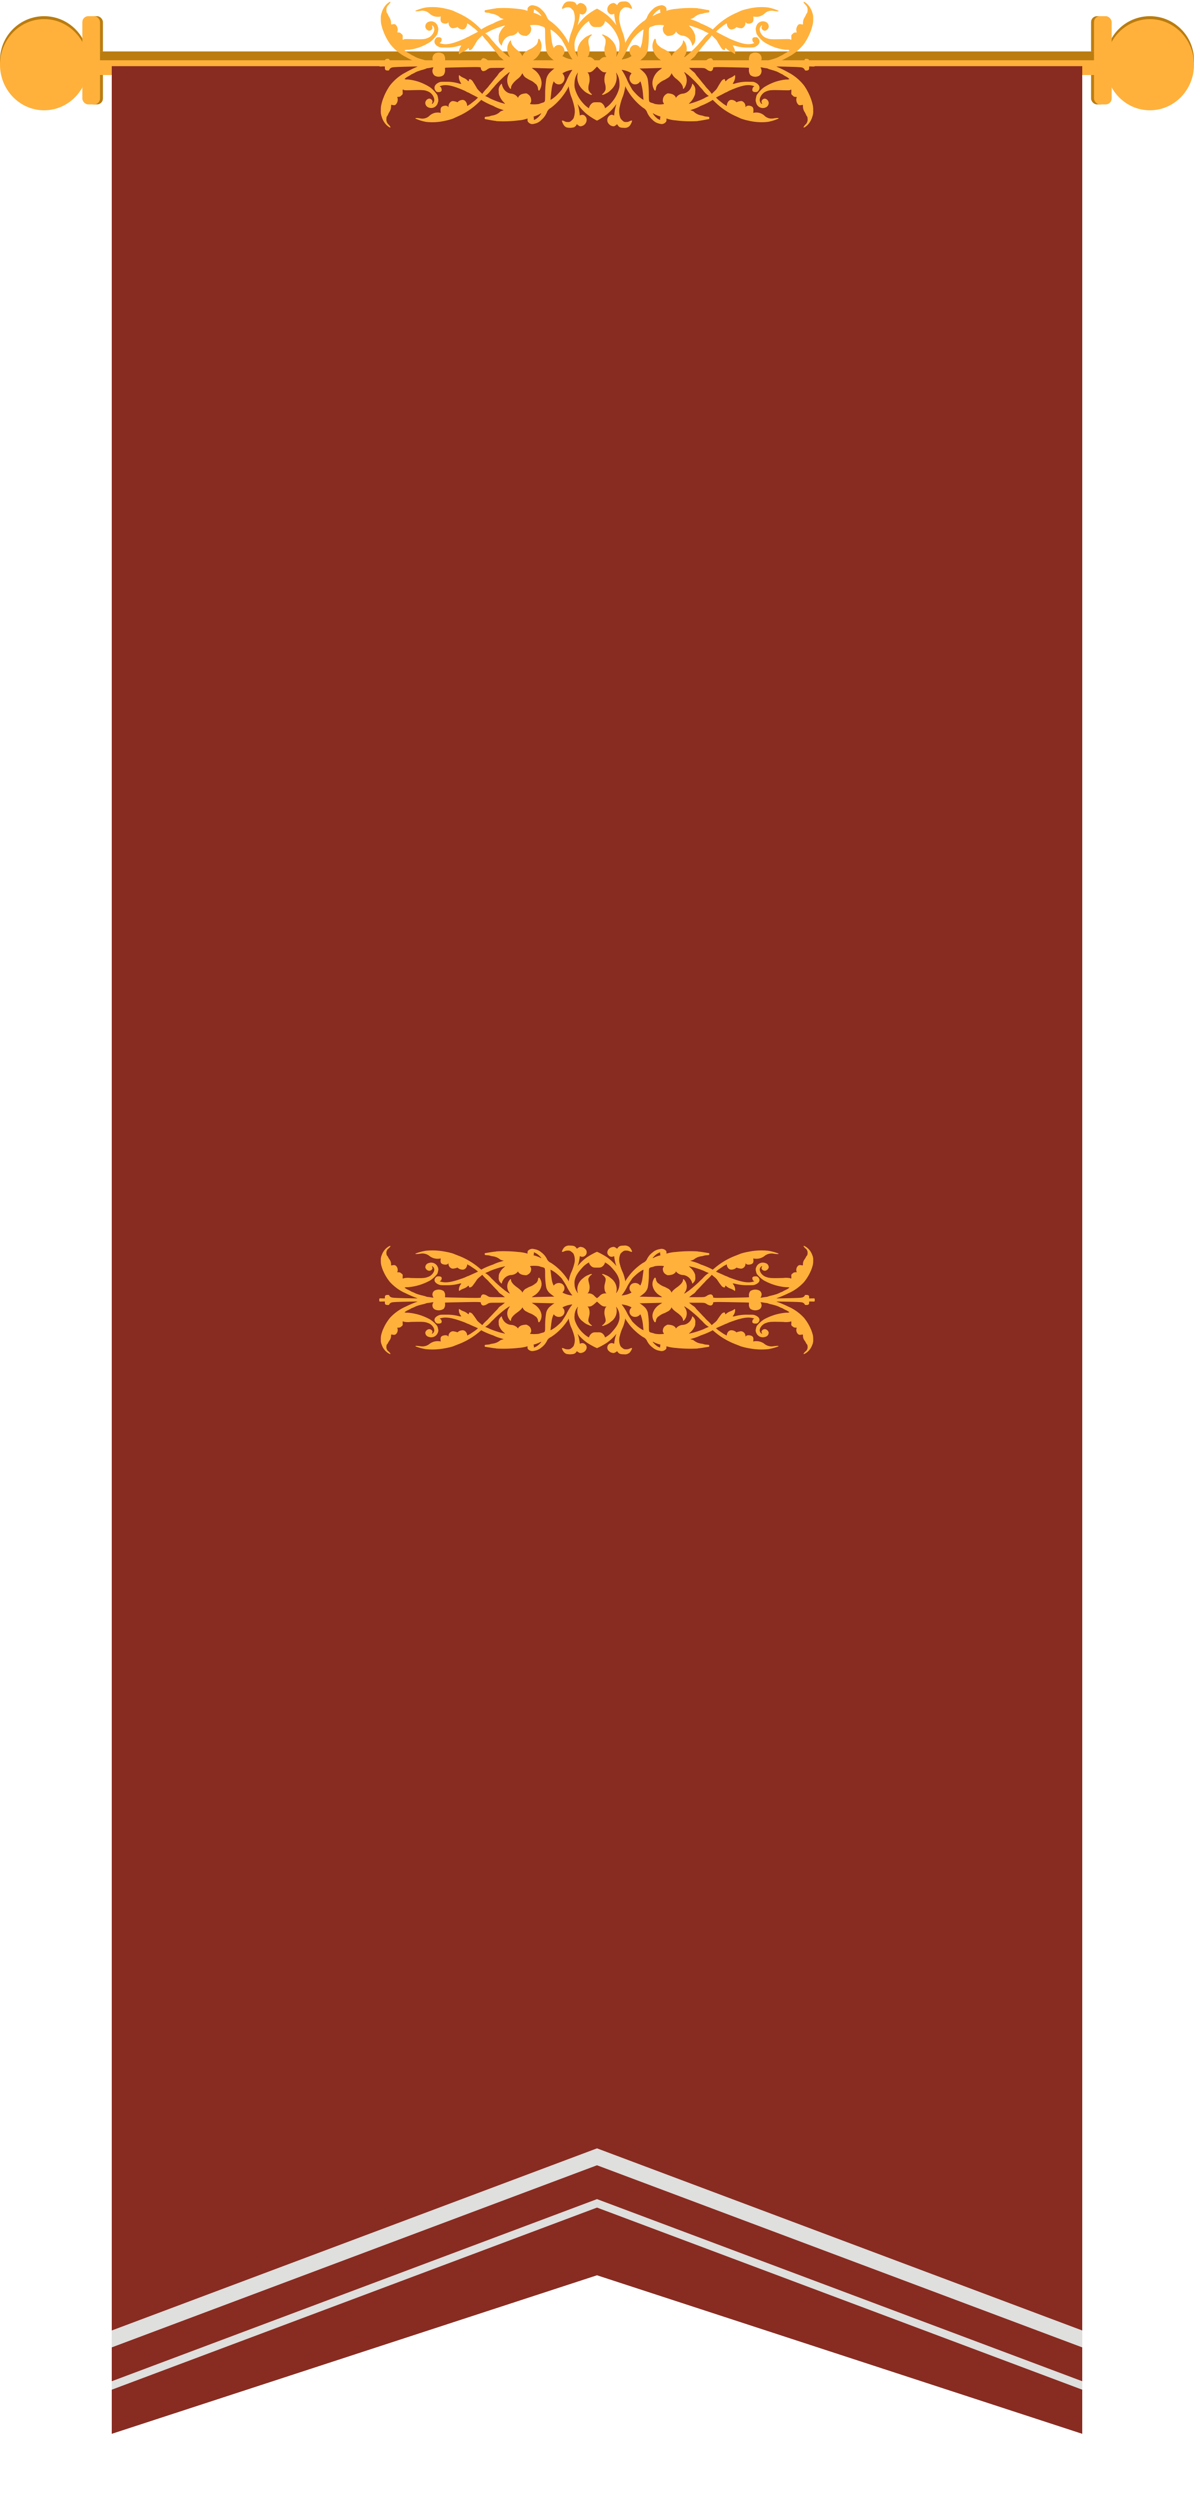<svg xmlns="http://www.w3.org/2000/svg" xmlns:xlink="http://www.w3.org/1999/xlink" width="406" height="850" viewBox="0 0 406 850">
  <defs>
    <filter id="Tracciato_61" x="15.5" y="0" width="375" height="850" filterUnits="userSpaceOnUse">
      <feOffset dy="5" input="SourceAlpha"/>
      <feGaussianBlur stdDeviation="7.5" result="blur"/>
      <feFlood flood-color="#122a40"/>
      <feComposite operator="in" in2="blur"/>
      <feComposite in="SourceGraphic"/>
    </filter>
  </defs>
  <g id="Raggruppa_217" data-name="Raggruppa 217" transform="translate(-22 -229.499)">
    <g id="Raggruppa_216" data-name="Raggruppa 216">
      <g id="Raggruppa_124" data-name="Raggruppa 124">
        <g id="Raggruppa_109" data-name="Raggruppa 109" transform="translate(21.627 235.125)">
          <rect id="Rettangolo_32" data-name="Rettangolo 32" width="5" height="30" rx="2" transform="translate(30.373 -0.125)" fill="#bb7d10"/>
          <rect id="Rettangolo_33" data-name="Rettangolo 33" width="5" height="30" rx="2" transform="translate(371.373 -0.125)" fill="#bb7d10"/>
          <rect id="Rettangolo_29" data-name="Rettangolo 29" width="382" height="8" transform="translate(15.373 11.875)" fill="#ffb13b"/>
          <rect id="Rettangolo_30" data-name="Rettangolo 30" width="382" height="3" transform="translate(15.373 11.875)" fill="#bb7d10"/>
          <circle id="Ellisse_4" data-name="Ellisse 4" cx="15" cy="15" r="15" transform="translate(0.373 -0.125)" fill="#ba7c0f"/>
          <circle id="Ellisse_6" data-name="Ellisse 6" cx="15" cy="15" r="15" transform="translate(376.373 -0.125)" fill="#ba7c0f"/>
          <ellipse id="Ellisse_5" data-name="Ellisse 5" cx="15" cy="15.5" rx="15" ry="15.5" transform="translate(0.373 0.875)" fill="#ffb13b"/>
          <ellipse id="Ellisse_7" data-name="Ellisse 7" cx="15" cy="15.5" rx="15" ry="15.5" transform="translate(376.373 0.875)" fill="#ffb13b"/>
          <rect id="Rettangolo_34" data-name="Rettangolo 34" width="6" height="30" rx="2" transform="translate(28.373 -0.125)" fill="#ffb13b"/>
          <rect id="Rettangolo_35" data-name="Rettangolo 35" width="6" height="30" rx="2" transform="translate(372.373 -0.125)" fill="#ffb13b"/>
        </g>
        <g transform="matrix(1, 0, 0, 1, 22, 229.5)" filter="url(#Tracciato_61)">
          <path id="Tracciato_61-2" data-name="Tracciato 61" d="M0,0H330V805L165,751.094,0,805Z" transform="translate(38 17.5)" fill="#882b21"/>
        </g>
        <path id="path4691" d="M64.073,42.8a2.94,2.94,0,0,1-.639-.47,4.611,4.611,0,0,1-.869-1.7c0-.224.343-.186.874.1a2.048,2.048,0,0,0,1.136.249,1.322,1.322,0,0,0,1.194-.429,3.677,3.677,0,0,0,.743-.815,6.683,6.683,0,0,0,.231-4.05,21.234,21.234,0,0,0-1.117-3.61,18.118,18.118,0,0,1-.7-2.933l-.031-.348-.122.3a21.068,21.068,0,0,1-5.944,7.067,2.832,2.832,0,0,0-1.392,1.608,6.872,6.872,0,0,1-1.778,2.439A4.462,4.462,0,0,1,53.1,41.586a1.774,1.774,0,0,1-1.875-.459.931.931,0,0,1-.345-.848,2.687,2.687,0,0,0-.023-.492c-.013,0-.192.064-.4.142a12.077,12.077,0,0,1-2.712.512,39.929,39.929,0,0,1-7.458.242,1.115,1.115,0,0,0-.442-.1c-.14,0-.826-.108-1.523-.24s-1.437-.268-1.642-.3c-.345-.058-.373-.088-.373-.4,0-.389.037-.407,1.044-.506a2.79,2.79,0,0,0,.814-.162,4.086,4.086,0,0,1,.928-.236,4.754,4.754,0,0,0,2.55-1.331,3.078,3.078,0,0,1,.631-.264l.517-.169-.956-.329a13.628,13.628,0,0,1-2.345-.986,2.453,2.453,0,0,0-.5-.245,24.872,24.872,0,0,1-3.432-1.684l-.4-.277-1.045,1a23.676,23.676,0,0,1-6.908,4.606c-.768.349-1.474.676-1.568.728a17.849,17.849,0,0,1-2.678.752,19.052,19.052,0,0,1-6.7.386,16.356,16.356,0,0,1-3.4-1.065c-.373-.3.29-.321,1.8-.063a3.478,3.478,0,0,0,2.992-1.048,4.492,4.492,0,0,1,1.343-.773A4.2,4.2,0,0,1,21.1,37.83l.261.082-.049-.688c-.082-1.144.3-1.627,1.425-1.781.47-.064.987.091,1.076.324.105.274.209.134.21-.283A1.919,1.919,0,0,1,24.971,34c.308-.159.431-.168.995-.072a3.265,3.265,0,0,1,.87.252c.209.132.245.121.464-.139A2.364,2.364,0,0,1,29,33.466a1.658,1.658,0,0,1,.633.315,2.409,2.409,0,0,1,.7,1.443c0,.338.084.355.425.087a1.128,1.128,0,0,1,.319-.2,4.534,4.534,0,0,0,.662-.472c.327-.26.759-.6.958-.75a11.005,11.005,0,0,0,1.316-1.2c0-.024-.593-.344-1.318-.712s-1.452-.748-1.616-.845a2.988,2.988,0,0,0-.547-.249,1.3,1.3,0,0,1-.4-.2A9.049,9.049,0,0,0,29,30.133C25.4,28.6,23.377,28.173,21.73,28.6c-.689.179-.85.3-.544.392.261.083.5.6.5,1.093,0,.508-.44.774-1.188.719a.889.889,0,0,1-.824-.379c-.849-1.016-.437-2.185,1.008-2.863.538-.252.614-.26,2.4-.257a13.819,13.819,0,0,1,4.51.6,2.365,2.365,0,0,0,.736.106c.03-.03-.069-.241-.22-.469a3.962,3.962,0,0,1-.582-2.265c.069-.264.186-.264.405,0a5.763,5.763,0,0,0,1.177.686,3.88,3.88,0,0,1,1.309.849c.321.389.522.391.522.005s.23-.494.609-.3a2.044,2.044,0,0,1,.508.379c.207.239,1.414,2.2,1.657,2.7a8.445,8.445,0,0,0,.936,1.015l.838.816.3-.419a14.4,14.4,0,0,1,1.282-1.492,9.058,9.058,0,0,0,.633-.765,4.963,4.963,0,0,1,.411-.514c.092-.092.594-.7,1.115-1.36S40.259,25.6,40.363,25.5a6.4,6.4,0,0,0,.57-.767,3.061,3.061,0,0,1,.649-.746,9.078,9.078,0,0,0,.933-.786l.667-.624-2.558.008c-2.376.008-2.587.023-2.959.213a2.837,2.837,0,0,0-.553.357,2.488,2.488,0,0,1-1.353.545,1.138,1.138,0,0,1-.745-.924c0-.573.543-.554-9.547-.333-1.394.031-2.572.078-2.617.106a1.108,1.108,0,0,0-.017.57,2.855,2.855,0,0,1-.494,1.9,2.73,2.73,0,0,1-3.011.214,2.033,2.033,0,0,1-.791-1.78,2.144,2.144,0,0,1,.219-.743c.088-.135.135-.27.1-.3a3.4,3.4,0,0,0-.9.108,9.671,9.671,0,0,1-1.07.166,1.416,1.416,0,0,0-.529.158,6.317,6.317,0,0,1-.995.342c-.383.1-.853.238-1.044.3l-.788.269a8.493,8.493,0,0,0-1.116.533,5,5,0,0,1-.764.383,1.9,1.9,0,0,0-.476.278,7.959,7.959,0,0,1-.836.507,5,5,0,0,0-1.29.92,2.1,2.1,0,0,0,1.076.14A16.9,16.9,0,0,1,14,27.343a18.8,18.8,0,0,1,3.744,1.838A10.648,10.648,0,0,1,20.2,31.829a5.12,5.12,0,0,1,.262,1.094,2.3,2.3,0,0,1-.083,1.487,2.335,2.335,0,0,1-3.1,1.657,1.677,1.677,0,0,1-1.164-1.679,1.6,1.6,0,0,1,1.291-1.366,1.185,1.185,0,0,1,1.058.66.741.741,0,0,1,0,.75c-.122.312-.125.381-.016.381.182,0,.51-.434.651-.862.342-1.036-.616-2.707-1.875-3.272-1.321-.592-1.684-.623-6.081-.511-1.752.045-2.168.029-2.335-.088-.378-.265-.426-.186-.386.629.042.848.056.814-.544,1.343A1.061,1.061,0,0,1,7,32.426c-.4,0-.448.022-.381.174A2.444,2.444,0,0,1,6.114,35c-.362.318-.512.334-1.414.151-.207-.042-.224-.009-.228.429A3.459,3.459,0,0,1,3.9,37.569a6.233,6.233,0,0,0-.473.925,1.449,1.449,0,0,1-.282.479c-.165.18-.219.389-.247.954a2.221,2.221,0,0,0,.761,1.941c.447.48.68.871.579.973-.122.122-.769-.3-1.36-.878a6.6,6.6,0,0,1-1.575-2.739A4.984,4.984,0,0,1,1,37.033,7.618,7.618,0,0,1,1.3,34.562a14.211,14.211,0,0,1,.5-1.609,3.123,3.123,0,0,0,.19-.481,19.644,19.644,0,0,1,2.118-3.926A16.674,16.674,0,0,1,8.715,24.51c.377-.2,1-.543,1.382-.755a32.777,32.777,0,0,1,3.183-1.524c.372-.143.258-.149-1.741-.1-6.173.154-6.671.188-7.153.492a1.267,1.267,0,0,0-.489.546c-.1.286-.138.3-.609.3-.75,0-.976-.292-.9-1.171.018-.223,0-.226-.9-.2l-.92.028-.085-.323a1.488,1.488,0,0,1,0-.647l.085-.323.92.028c.9.027.919.024.9-.2-.072-.879.154-1.171.9-1.171.471,0,.509.019.609.3a1.267,1.267,0,0,0,.489.546c.482.3.98.338,7.153.492,2,.05,2.112.043,1.741-.1A32.779,32.779,0,0,1,10.1,19.214c-.383-.212-1-.552-1.382-.755a16.673,16.673,0,0,1-4.606-4.037A19.644,19.644,0,0,1,1.99,10.5a3.127,3.127,0,0,0-.19-.481,14.211,14.211,0,0,1-.5-1.609A7.618,7.618,0,0,1,1,5.936a4.984,4.984,0,0,1,.31-2.19A6.6,6.6,0,0,1,2.881,1.007c.591-.582,1.238-1,1.36-.878.1.1-.131.493-.579.973A2.221,2.221,0,0,0,2.9,3.043c.029.565.083.774.247.954a1.449,1.449,0,0,1,.282.479A6.233,6.233,0,0,0,3.9,5.4a3.459,3.459,0,0,1,.569,1.987c0,.438.021.471.228.429.9-.183,1.052-.167,1.414.151a2.444,2.444,0,0,1,.507,2.4c-.067.152-.019.174.381.174a1.061,1.061,0,0,1,.881.373c.6.529.586.495.544,1.343-.04.814.008.893.386.629.167-.117.583-.132,2.335-.088,4.4.112,4.76.082,6.081-.511,1.259-.564,2.217-2.235,1.875-3.272-.141-.428-.469-.862-.651-.862-.11,0-.107.069.016.381a.741.741,0,0,1,0,.75,1.185,1.185,0,0,1-1.058.66,1.6,1.6,0,0,1-1.291-1.366A1.677,1.677,0,0,1,17.279,6.9a2.335,2.335,0,0,1,3.1,1.657,2.3,2.3,0,0,1,.083,1.487A5.12,5.12,0,0,1,20.2,11.14a10.648,10.648,0,0,1-2.456,2.648A18.8,18.8,0,0,1,14,15.626a16.9,16.9,0,0,1-3.864.831,2.1,2.1,0,0,0-1.076.14,5,5,0,0,0,1.29.92,7.959,7.959,0,0,1,.836.507,1.9,1.9,0,0,0,.476.278,5,5,0,0,1,.764.383,8.494,8.494,0,0,0,1.116.533l.788.269c.191.065.661.2,1.044.3a6.317,6.317,0,0,1,.995.342,1.416,1.416,0,0,0,.529.158,9.662,9.662,0,0,1,1.07.166,3.4,3.4,0,0,0,.9.108c.031-.031-.015-.167-.1-.3a2.144,2.144,0,0,1-.219-.743,2.033,2.033,0,0,1,.791-1.78,2.73,2.73,0,0,1,3.011.214,2.855,2.855,0,0,1,.494,1.9,1.108,1.108,0,0,0,.017.57c.045.028,1.223.076,2.617.106,10.09.221,9.547.24,9.547-.333a1.138,1.138,0,0,1,.745-.923,2.488,2.488,0,0,1,1.353.545,2.838,2.838,0,0,0,.553.357c.373.19.583.205,2.959.213l2.558.008-.667-.624a9.078,9.078,0,0,0-.933-.786,3.061,3.061,0,0,1-.649-.746,6.4,6.4,0,0,0-.57-.767c-.1-.1-.615-.72-1.136-1.376s-1.023-1.268-1.115-1.36a4.963,4.963,0,0,1-.411-.514,9.058,9.058,0,0,0-.633-.765,14.4,14.4,0,0,1-1.282-1.492l-.3-.419-.838.816a8.446,8.446,0,0,0-.936,1.015c-.242.493-1.449,2.459-1.657,2.7a2.044,2.044,0,0,1-.508.379c-.378.2-.609.083-.609-.3s-.2-.384-.522.005a3.88,3.88,0,0,1-1.309.849,5.763,5.763,0,0,0-1.177.686c-.22.262-.336.262-.405,0A3.962,3.962,0,0,1,28.1,15.43c.151-.228.25-.439.22-.469a2.365,2.365,0,0,0-.736.106,13.819,13.819,0,0,1-4.51.6c-1.782,0-1.858,0-2.4-.257-1.446-.678-1.857-1.847-1.008-2.863a.889.889,0,0,1,.824-.379c.747-.055,1.188.211,1.188.719,0,.489-.238,1.01-.5,1.093-.306.1-.145.213.544.392,1.647.429,3.674,0,7.265-1.531a9.049,9.049,0,0,0,1.144-.551,1.3,1.3,0,0,1,.4-.2,2.988,2.988,0,0,0,.547-.249c.164-.1.891-.477,1.616-.845s1.318-.689,1.318-.712a11,11,0,0,0-1.316-1.2c-.2-.153-.631-.491-.958-.75a4.535,4.535,0,0,0-.662-.472,1.128,1.128,0,0,1-.319-.2c-.341-.268-.425-.251-.425.087a2.409,2.409,0,0,1-.7,1.443A1.658,1.658,0,0,1,29,9.5,2.364,2.364,0,0,1,27.3,8.927c-.219-.26-.254-.271-.464-.139a3.265,3.265,0,0,1-.87.252c-.564.1-.686.087-.995-.072a1.919,1.919,0,0,1-.948-1.482c0-.416-.1-.557-.21-.283-.089.233-.606.388-1.076.324-1.12-.154-1.507-.637-1.425-1.781l.049-.688L21.1,5.14a4.2,4.2,0,0,1-2.105-.149,4.492,4.492,0,0,1-1.343-.773A3.478,3.478,0,0,0,14.66,3.17c-1.513.258-2.175.235-1.8-.063a16.356,16.356,0,0,1,3.4-1.065,19.052,19.052,0,0,1,6.7.386,17.849,17.849,0,0,1,2.678.752c.094.052.8.379,1.568.728a23.676,23.676,0,0,1,6.908,4.606l1.045,1,.4-.277a24.873,24.873,0,0,1,3.432-1.684,2.453,2.453,0,0,0,.5-.245,13.625,13.625,0,0,1,2.345-.986L42.79,6l-.517-.169a3.078,3.078,0,0,1-.631-.264,4.754,4.754,0,0,0-2.55-1.331A4.086,4.086,0,0,1,38.165,4a2.79,2.79,0,0,0-.814-.162c-1.007-.1-1.044-.116-1.044-.506,0-.312.028-.342.373-.4.205-.035.944-.171,1.642-.3s1.383-.24,1.523-.24a1.115,1.115,0,0,0,.442-.1,39.929,39.929,0,0,1,7.458.242,12.077,12.077,0,0,1,2.712.512c.206.078.385.142.4.142a2.692,2.692,0,0,0,.023-.492.931.931,0,0,1,.345-.848A1.774,1.774,0,0,1,53.1,1.384a4.462,4.462,0,0,1,2.559,1.377A6.872,6.872,0,0,1,57.436,5.2a2.832,2.832,0,0,0,1.392,1.608,21.068,21.068,0,0,1,5.944,7.067l.122.3.031-.348a18.117,18.117,0,0,1,.7-2.933,21.234,21.234,0,0,0,1.117-3.61,6.683,6.683,0,0,0-.231-4.05,3.677,3.677,0,0,0-.743-.815,1.322,1.322,0,0,0-1.194-.429,2.048,2.048,0,0,0-1.136.249c-.531.283-.874.321-.874.1a4.606,4.606,0,0,1,.871-1.7A2.182,2.182,0,0,1,65.328,0c1.249,0,1.7.2,2.17.973.15.247.224.3.265.2A1.658,1.658,0,0,1,68.29.748.988.988,0,0,1,69.318.6a1.735,1.735,0,0,1,1.018.585,1.9,1.9,0,0,1-.482,3.191.9.9,0,0,1-.771-.028l-.451-.154,0,.367a18.6,18.6,0,0,1-.583,3.081c-.286.534-.063.4.347-.216a17.363,17.363,0,0,1,2.65-2.776A25.146,25.146,0,0,1,73.93,2.735l.571-.3.571.3a25.145,25.145,0,0,1,2.886,1.911,17.362,17.362,0,0,1,2.65,2.776c.41.611.632.749.347.216a18.6,18.6,0,0,1-.583-3.081l0-.367-.451.154a1.223,1.223,0,0,1-1.4-.39C77.451,2.96,78.155.936,79.684.6a.988.988,0,0,1,1.028.152,1.658,1.658,0,0,1,.527.422c.04.105.115.05.265-.2C81.972.2,82.425,0,83.674,0a2.182,2.182,0,0,1,1.892.636,4.607,4.607,0,0,1,.871,1.7c0,.224-.343.186-.874-.1a2.048,2.048,0,0,0-1.136-.249,1.322,1.322,0,0,0-1.194.429,3.677,3.677,0,0,0-.743.815,6.683,6.683,0,0,0-.231,4.05,21.233,21.233,0,0,0,1.117,3.61,18.117,18.117,0,0,1,.7,2.933l.031.348.122-.3a21.068,21.068,0,0,1,5.944-7.067A2.832,2.832,0,0,0,91.567,5.2a6.872,6.872,0,0,1,1.778-2.439A4.462,4.462,0,0,1,95.9,1.384a1.774,1.774,0,0,1,1.875.459.931.931,0,0,1,.345.848,2.688,2.688,0,0,0,.023.492c.013,0,.192-.064.4-.142a12.077,12.077,0,0,1,2.712-.512,39.929,39.929,0,0,1,7.458-.242,1.115,1.115,0,0,0,.442.1c.14,0,.826.108,1.523.24s1.437.268,1.642.3c.345.058.373.088.373.4,0,.389-.037.407-1.044.506a2.79,2.79,0,0,0-.814.162,4.086,4.086,0,0,1-.928.236,4.754,4.754,0,0,0-2.55,1.331,3.078,3.078,0,0,1-.631.264L106.212,6l.956.329a13.625,13.625,0,0,1,2.345.986,2.453,2.453,0,0,0,.5.245,24.872,24.872,0,0,1,3.432,1.684l.4.277,1.045-1a23.676,23.676,0,0,1,6.908-4.606c.768-.349,1.474-.676,1.568-.728a17.849,17.849,0,0,1,2.678-.752,19.052,19.052,0,0,1,6.7-.386,16.356,16.356,0,0,1,3.4,1.065c.373.3-.29.321-1.8.063a3.478,3.478,0,0,0-2.992,1.048,4.492,4.492,0,0,1-1.343.773,4.2,4.2,0,0,1-2.105.149l-.261-.082.049.688c.082,1.144-.3,1.627-1.425,1.781-.47.064-.987-.091-1.076-.324-.105-.274-.209-.134-.21.283a1.919,1.919,0,0,1-.948,1.482c-.308.159-.431.168-.995.072a3.265,3.265,0,0,1-.87-.252c-.209-.132-.245-.121-.464.139A2.364,2.364,0,0,1,120,9.5a1.658,1.658,0,0,1-.633-.315,2.409,2.409,0,0,1-.7-1.443c0-.338-.085-.355-.425-.087a1.128,1.128,0,0,1-.319.2,4.534,4.534,0,0,0-.662.472c-.327.26-.759.6-.958.75a11,11,0,0,0-1.316,1.2c0,.024.593.344,1.318.712s1.452.748,1.616.845a2.988,2.988,0,0,0,.547.249,1.3,1.3,0,0,1,.4.2,9.048,9.048,0,0,0,1.144.551c3.591,1.532,5.618,1.96,7.265,1.531.689-.179.85-.3.544-.392-.261-.083-.5-.6-.5-1.093,0-.508.44-.774,1.188-.719a.889.889,0,0,1,.824.379c.849,1.016.437,2.185-1.008,2.863-.538.252-.614.26-2.4.257a13.819,13.819,0,0,1-4.51-.6,2.365,2.365,0,0,0-.736-.106c-.03.03.069.241.22.469a3.962,3.962,0,0,1,.582,2.265c-.069.264-.186.264-.405,0a5.763,5.763,0,0,0-1.177-.686,3.88,3.88,0,0,1-1.309-.849c-.321-.389-.522-.391-.522-.005s-.23.494-.609.3a2.045,2.045,0,0,1-.508-.379c-.207-.239-1.414-2.2-1.657-2.7a8.446,8.446,0,0,0-.936-1.015l-.838-.816-.3.419a14.4,14.4,0,0,1-1.282,1.492,9.056,9.056,0,0,0-.633.765,4.964,4.964,0,0,1-.411.514c-.092.092-.594.7-1.115,1.36s-1.032,1.275-1.136,1.376a6.4,6.4,0,0,0-.57.767,3.061,3.061,0,0,1-.649.746,9.078,9.078,0,0,0-.933.786l-.667.624,2.558-.008c2.376-.008,2.587-.023,2.959-.213a2.838,2.838,0,0,0,.553-.357,2.488,2.488,0,0,1,1.353-.545,1.138,1.138,0,0,1,.745.924c0,.573-.543.554,9.547.333,1.394-.031,2.572-.078,2.617-.106a1.108,1.108,0,0,0,.017-.57,2.855,2.855,0,0,1,.494-1.9,2.73,2.73,0,0,1,3.011-.214,2.033,2.033,0,0,1,.791,1.78,2.144,2.144,0,0,1-.219.743c-.088.135-.135.27-.1.3a3.4,3.4,0,0,0,.9-.108,9.672,9.672,0,0,1,1.07-.166,1.416,1.416,0,0,0,.529-.158,6.318,6.318,0,0,1,.995-.342c.383-.1.853-.238,1.044-.3l.788-.269a8.494,8.494,0,0,0,1.116-.533,5,5,0,0,1,.764-.383,1.9,1.9,0,0,0,.476-.278,7.959,7.959,0,0,1,.836-.507,5,5,0,0,0,1.29-.92,2.1,2.1,0,0,0-1.076-.14,16.9,16.9,0,0,1-3.864-.831,18.8,18.8,0,0,1-3.744-1.838,10.648,10.648,0,0,1-2.456-2.648,5.12,5.12,0,0,1-.262-1.094,2.3,2.3,0,0,1,.083-1.487,2.335,2.335,0,0,1,3.1-1.657,1.677,1.677,0,0,1,1.164,1.679A1.6,1.6,0,0,1,131.6,9.947a1.185,1.185,0,0,1-1.058-.66.74.74,0,0,1,0-.75c.123-.312.125-.381.015-.381-.182,0-.51.434-.651.862-.342,1.036.616,2.707,1.875,3.272,1.321.592,1.684.623,6.081.511,1.752-.045,2.168-.029,2.335.088.378.265.426.186.386-.629-.042-.848-.056-.814.544-1.343a1.061,1.061,0,0,1,.881-.373c.4,0,.448-.022.381-.174a2.444,2.444,0,0,1,.507-2.4c.362-.318.512-.334,1.414-.151.207.042.224.009.228-.429A3.459,3.459,0,0,1,145.1,5.4a6.235,6.235,0,0,0,.473-.925A1.449,1.449,0,0,1,145.853,4c.165-.18.219-.389.247-.954A2.221,2.221,0,0,0,145.34,1.1c-.447-.48-.68-.871-.579-.973.122-.122.769.3,1.36.878A6.6,6.6,0,0,1,147.7,3.746a4.983,4.983,0,0,1,.31,2.19,7.617,7.617,0,0,1-.307,2.471,14.208,14.208,0,0,1-.5,1.609,3.128,3.128,0,0,0-.19.481,19.644,19.644,0,0,1-2.118,3.926,16.674,16.674,0,0,1-4.606,4.037c-.377.2-1,.544-1.382.755a32.778,32.778,0,0,1-3.183,1.524c-.372.143-.258.149,1.741.1,6.173-.154,6.671-.188,7.153-.492a1.267,1.267,0,0,0,.489-.546c.1-.286.138-.3.609-.3.75,0,.976.292.9,1.171-.018.223,0,.226.9.2l.92-.028.085.323a1.488,1.488,0,0,1,0,.647l-.085.323-.92-.028c-.9-.027-.919-.024-.9.2.072.879-.154,1.171-.9,1.171-.471,0-.509-.019-.609-.3a1.267,1.267,0,0,0-.489-.546c-.482-.3-.98-.338-7.153-.492-2-.05-2.112-.043-1.741.1a32.779,32.779,0,0,1,3.183,1.524c.383.212,1,.552,1.382.755a16.674,16.674,0,0,1,4.606,4.037,19.644,19.644,0,0,1,2.118,3.926,3.128,3.128,0,0,0,.19.481,14.209,14.209,0,0,1,.5,1.609,7.618,7.618,0,0,1,.307,2.471,4.983,4.983,0,0,1-.31,2.19,6.6,6.6,0,0,1-1.575,2.739c-.591.582-1.238,1-1.36.878-.1-.1.131-.493.579-.973a2.221,2.221,0,0,0,.761-1.941c-.029-.565-.083-.774-.247-.954a1.449,1.449,0,0,1-.282-.479,6.235,6.235,0,0,0-.473-.925,3.459,3.459,0,0,1-.569-1.987c0-.438-.021-.471-.228-.429-.9.183-1.052.167-1.414-.151a2.444,2.444,0,0,1-.507-2.4c.067-.152.019-.174-.381-.174a1.061,1.061,0,0,1-.881-.373c-.6-.529-.586-.495-.544-1.343.04-.814-.008-.893-.386-.629-.167.117-.583.132-2.335.088-4.4-.112-4.76-.082-6.081.511-1.259.564-2.217,2.235-1.875,3.272.141.428.469.862.651.862.11,0,.107-.069-.016-.381a.741.741,0,0,1,0-.75,1.185,1.185,0,0,1,1.058-.66,1.6,1.6,0,0,1,1.291,1.366,1.677,1.677,0,0,1-1.164,1.679,2.335,2.335,0,0,1-3.1-1.657,2.3,2.3,0,0,1-.083-1.487,5.12,5.12,0,0,1,.262-1.094,10.647,10.647,0,0,1,2.456-2.648,18.8,18.8,0,0,1,3.744-1.838,16.9,16.9,0,0,1,3.864-.831,2.1,2.1,0,0,0,1.076-.14,5.005,5.005,0,0,0-1.29-.92,7.959,7.959,0,0,1-.836-.507,1.9,1.9,0,0,0-.476-.278,5,5,0,0,1-.764-.383,8.495,8.495,0,0,0-1.116-.533l-.788-.269c-.191-.065-.661-.2-1.044-.3a6.317,6.317,0,0,1-.995-.342,1.416,1.416,0,0,0-.529-.158,9.662,9.662,0,0,1-1.07-.166,3.4,3.4,0,0,0-.9-.108c-.031.031.015.167.1.3a2.144,2.144,0,0,1,.219.743,2.033,2.033,0,0,1-.791,1.78,2.73,2.73,0,0,1-3.011-.214,2.855,2.855,0,0,1-.494-1.9,1.108,1.108,0,0,0-.017-.57c-.045-.028-1.223-.076-2.617-.106-10.091-.221-9.547-.24-9.547.333a1.138,1.138,0,0,1-.745.923,2.488,2.488,0,0,1-1.353-.545,2.837,2.837,0,0,0-.553-.357c-.373-.19-.583-.205-2.959-.213l-2.558-.008.667.624a9.079,9.079,0,0,0,.933.786,3.061,3.061,0,0,1,.649.746,6.4,6.4,0,0,0,.57.767c.1.1.615.72,1.136,1.376s1.023,1.268,1.115,1.36a4.963,4.963,0,0,1,.411.514,9.058,9.058,0,0,0,.633.765A14.4,14.4,0,0,1,113.216,31l.3.419.838-.816a8.446,8.446,0,0,0,.936-1.015c.242-.493,1.449-2.459,1.657-2.7a2.044,2.044,0,0,1,.508-.379c.378-.2.609-.083.609.3s.2.384.522-.005a3.88,3.88,0,0,1,1.309-.849,5.763,5.763,0,0,0,1.177-.686c.22-.262.336-.262.405,0a3.962,3.962,0,0,1-.582,2.265c-.151.228-.25.439-.22.469a2.365,2.365,0,0,0,.736-.106,13.819,13.819,0,0,1,4.51-.6c1.782,0,1.858,0,2.4.257,1.446.678,1.857,1.847,1.008,2.863a.889.889,0,0,1-.824.379c-.747.055-1.188-.211-1.188-.719,0-.489.238-1.01.5-1.093.306-.1.145-.213-.544-.392-1.646-.429-3.674,0-7.265,1.531a9.048,9.048,0,0,0-1.144.551,1.3,1.3,0,0,1-.4.2,2.989,2.989,0,0,0-.547.249c-.164.1-.891.477-1.616.845s-1.318.689-1.318.712a11,11,0,0,0,1.316,1.2c.2.153.631.491.958.75a4.533,4.533,0,0,0,.662.472,1.128,1.128,0,0,1,.319.2c.341.268.425.251.425-.087a2.409,2.409,0,0,1,.7-1.443,1.658,1.658,0,0,1,.633-.315,2.364,2.364,0,0,1,1.706.577c.219.26.254.271.464.139a3.266,3.266,0,0,1,.87-.252c.564-.1.686-.087.995.072a1.919,1.919,0,0,1,.948,1.482c0,.416.1.557.21.283.089-.233.606-.388,1.076-.324,1.12.154,1.507.637,1.425,1.781l-.049.688.261-.082a4.2,4.2,0,0,1,2.105.149,4.492,4.492,0,0,1,1.343.773,3.478,3.478,0,0,0,2.992,1.048c1.513-.258,2.175-.235,1.8.063a16.356,16.356,0,0,1-3.4,1.065,19.052,19.052,0,0,1-6.7-.386,17.848,17.848,0,0,1-2.678-.752c-.094-.052-.8-.379-1.568-.728a23.676,23.676,0,0,1-6.908-4.606l-1.045-1-.4.277a24.873,24.873,0,0,1-3.432,1.684,2.453,2.453,0,0,0-.5.245,13.625,13.625,0,0,1-2.345.986l-.956.329.517.169a3.078,3.078,0,0,1,.631.264,4.754,4.754,0,0,0,2.55,1.331,4.086,4.086,0,0,1,.928.236,2.79,2.79,0,0,0,.814.162c1.007.1,1.044.116,1.044.506,0,.312-.028.342-.373.4-.205.035-.944.171-1.642.3s-1.383.24-1.523.24a1.115,1.115,0,0,0-.442.1,39.929,39.929,0,0,1-7.458-.242,12.077,12.077,0,0,1-2.712-.512c-.206-.078-.385-.142-.4-.142a2.692,2.692,0,0,0-.023.492.931.931,0,0,1-.345.848,1.774,1.774,0,0,1-1.875.459,4.462,4.462,0,0,1-2.559-1.377,6.873,6.873,0,0,1-1.778-2.439,2.832,2.832,0,0,0-1.392-1.608,21.068,21.068,0,0,1-5.944-7.067l-.122-.3-.031.348a18.117,18.117,0,0,1-.7,2.933,21.234,21.234,0,0,0-1.117,3.61,6.683,6.683,0,0,0,.231,4.05,3.677,3.677,0,0,0,.743.815,1.322,1.322,0,0,0,1.194.429,2.048,2.048,0,0,0,1.136-.249c.531-.283.874-.321.874-.1a4.606,4.606,0,0,1-.871,1.7,2.182,2.182,0,0,1-1.892.636c-1.249,0-1.7-.2-2.17-.973-.15-.247-.224-.3-.265-.2a1.658,1.658,0,0,1-.527.422.988.988,0,0,1-1.028.152,1.735,1.735,0,0,1-1.018-.585,1.9,1.9,0,0,1,.482-3.191.9.9,0,0,1,.771.028l.451.154,0-.367a18.6,18.6,0,0,1,.583-3.081c.286-.534.063-.4-.347.216a17.362,17.362,0,0,1-2.65,2.776,25.145,25.145,0,0,1-2.886,1.911l-.571.3-.571-.3a25.145,25.145,0,0,1-2.886-1.911,17.362,17.362,0,0,1-2.65-2.776c-.41-.611-.632-.749-.347-.216a18.6,18.6,0,0,1,.583,3.081l0,.367.451-.154a1.223,1.223,0,0,1,1.4.39c1.064.994.359,3.017-1.169,3.357a.988.988,0,0,1-1.028-.152,1.658,1.658,0,0,1-.527-.422c-.04-.105-.115-.05-.265.2a1.622,1.622,0,0,1-.9.817,4.9,4.9,0,0,1-2.523-.012ZM53.4,40.156a4.382,4.382,0,0,0,.783-.514,6.026,6.026,0,0,0,1.377-1.627c-.027-.027-.218.061-.424.194a9.225,9.225,0,0,1-2.074.88c-.129,0-.147.055-.085.274a2.209,2.209,0,0,1,.061.6c-.02.371-.035.363.362.2Zm42.573-.2a2.209,2.209,0,0,1,.061-.6c.062-.218.045-.274-.085-.274a9.228,9.228,0,0,1-2.074-.88c-.206-.134-.4-.221-.424-.194a6.027,6.027,0,0,0,1.38,1.629,3.025,3.025,0,0,0,1.085.631c.041,0,.067-.137.058-.315ZM71.816,36.094a2.862,2.862,0,0,1,1.113-1.583c.388-.222.538-.245,1.573-.245s1.185.024,1.573.245a2.862,2.862,0,0,1,1.113,1.583c0,.116.021.211.048.211a8.388,8.388,0,0,0,1.9-1.6,12.341,12.341,0,0,0,2.839-4.97,5.654,5.654,0,0,0,.159-2.029,6.144,6.144,0,0,0-.827-3.053c-.293-.579-.382-.59-.224-.028a6.29,6.29,0,0,1,.117,1.238,5.8,5.8,0,0,1-1.981,4.229,5.4,5.4,0,0,1-1.492,1.13c-.378.183-.766.372-.861.421-.228.117-.673.114-.673,0,0-.052.1-.164.221-.249a3.2,3.2,0,0,0,.979-1.371,5.4,5.4,0,0,0-.263-2.364c-.281-1.282-.015-3.043.521-3.451.127-.1.066-.118-.333-.115-.737.006-1.138-.218-2.016-1.127l-.8-.827-.8.827c-.878.909-1.279,1.133-2.016,1.127-.4,0-.461.018-.333.115.536.408.8,2.169.521,3.451a5.4,5.4,0,0,0-.263,2.364,3.2,3.2,0,0,0,.979,1.371c.122.085.221.2.221.249,0,.119-.445.122-.673,0-.095-.049-.482-.238-.861-.421a5.4,5.4,0,0,1-1.492-1.13A5.8,5.8,0,0,1,67.8,25.861a6.29,6.29,0,0,1,.117-1.238c.158-.562.069-.551-.224.028a6.144,6.144,0,0,0-.827,3.053,5.654,5.654,0,0,0,.159,2.029,12.339,12.339,0,0,0,2.82,4.947A8.5,8.5,0,0,0,71.741,36.3c.041,0,.075-.088.075-.2ZM54.829,34.841a4.672,4.672,0,0,1,.847-.321c1.213-.37,1.161-.262,1.193-2.506a35.124,35.124,0,0,1,.375-5.606,4.886,4.886,0,0,1,1.467-2.5c.4-.381.855-.79,1.019-.909l.3-.217-.845-.007c-.465,0-2.188-.047-3.828-.1s-2.992-.08-3-.069a5.84,5.84,0,0,0,.628.515,6.03,6.03,0,0,1,2.618,4,4.521,4.521,0,0,1-.4,2.582c-.325.783-.614.794-.747.03a2.552,2.552,0,0,0-.445-1.3.664.664,0,0,1-.194-.291c0-.054-.112-.126-.249-.16s-.249-.125-.249-.2-.04-.138-.089-.138a1.2,1.2,0,0,1-.382-.257,5.305,5.305,0,0,0-1-.581,6.6,6.6,0,0,1-.886-.465,4.168,4.168,0,0,0-.564-.339,2.9,2.9,0,0,1-1.113-1.317c-.057-.211-.238-.319-.238-.141A5.255,5.255,0,0,1,47.409,26.4c-1.425,1.172-2.151,2.2-2.151,3.048,0,.466-.232.358-.637-.3a4.513,4.513,0,0,1-.048-4.562,1.74,1.74,0,0,0,.255-.578,1.971,1.971,0,0,0-.578.383c-.293.236-.69.545-.881.688a47.707,47.707,0,0,0-3.533,3.52c-.163.219-.431.539-.6.711s-.477.523-.7.78A9.275,9.275,0,0,1,36.82,31.9l-.35.218.788.375a5.5,5.5,0,0,1,.847.459,29.987,29.987,0,0,0,3.72,1.467c.383.1.853.237,1.044.293a3.807,3.807,0,0,0,.395.1,4.013,4.013,0,0,0-.507-.572,6.037,6.037,0,0,1-1.293-1.915A3.108,3.108,0,0,1,41.1,30.6a2.726,2.726,0,0,1,.617-2.279c.35-.445.459-.468.459-.1a3.425,3.425,0,0,0,.333.97,3.546,3.546,0,0,0,2.651,2.131,3.057,3.057,0,0,1,2.252,1.095c.192.325.335.392.335.156,0-.26.583-.819,1.069-1.024a4.736,4.736,0,0,1,1.123-.267c.632-.065.662-.057,1.1.275A2.306,2.306,0,0,1,52.1,33.375a1.455,1.455,0,0,1-.167,1.048l-.22.391.231.1a10.706,10.706,0,0,0,2.888-.071Zm42.211.068.252-.1-.22-.391a1.455,1.455,0,0,1-.167-1.048,2.306,2.306,0,0,1,1.064-1.812c.435-.332.465-.34,1.1-.275a4.736,4.736,0,0,1,1.123.267c.485.205,1.069.764,1.069,1.024,0,.235.143.168.335-.156a3.057,3.057,0,0,1,2.252-1.095,3.546,3.546,0,0,0,2.651-2.131,3.425,3.425,0,0,0,.333-.97c0-.371.109-.348.459.1A2.726,2.726,0,0,1,107.9,30.6a3.108,3.108,0,0,1-.367,1.724,6.037,6.037,0,0,1-1.293,1.915,4.015,4.015,0,0,0-.507.572,3.807,3.807,0,0,0,.395-.1c.191-.056.661-.188,1.044-.293a29.984,29.984,0,0,0,3.72-1.467,5.5,5.5,0,0,1,.847-.459l.788-.375-.35-.218a9.275,9.275,0,0,1-1.724-1.811c-.219-.257-.532-.608-.7-.78s-.432-.492-.6-.711a47.706,47.706,0,0,0-3.533-3.52c-.191-.143-.588-.453-.881-.688a1.971,1.971,0,0,0-.578-.383,1.74,1.74,0,0,0,.255.578,4.513,4.513,0,0,1-.048,4.562c-.405.656-.637.765-.637.3,0-.847-.726-1.876-2.151-3.048a5.257,5.257,0,0,1-1.629-1.845c0-.177-.181-.07-.238.141a2.9,2.9,0,0,1-1.113,1.317,4.168,4.168,0,0,0-.564.339,6.606,6.606,0,0,1-.886.465,5.3,5.3,0,0,0-1,.581,1.2,1.2,0,0,1-.382.257c-.049,0-.089.062-.089.138s-.112.167-.249.2-.249.106-.249.16a.665.665,0,0,1-.194.291,2.553,2.553,0,0,0-.445,1.3c-.133.765-.422.753-.747-.03a4.521,4.521,0,0,1-.4-2.582,6.03,6.03,0,0,1,2.618-4,5.84,5.84,0,0,0,.628-.515c-.011-.011-1.362.02-3,.069s-3.363.092-3.828.1l-.845.007.3.217c.164.119.623.528,1.019.909a4.886,4.886,0,0,1,1.467,2.5,35.123,35.123,0,0,1,.375,5.606c.032,2.244-.019,2.136,1.193,2.506a5.38,5.38,0,0,1,.819.3,8.157,8.157,0,0,0,2.894.092ZM60.725,31.944a20.9,20.9,0,0,0,1.84-2.034c0-.024.28-.531.622-1.126s.775-1.418.961-1.828a19.765,19.765,0,0,1,1.645-3.208c.353-.46.356-.472.128-.472a8.356,8.356,0,0,0-3.108,1.1c-.038.062.023.21.135.33a2.2,2.2,0,0,1-.626,3.32,1.957,1.957,0,0,1-2.293-.548,1.048,1.048,0,0,0-.258-.315,9.853,9.853,0,0,0-.685,2.582c-.194,1.607-.4,3.474-.4,3.629,0,.208,1.24-.659,2.039-1.426Zm29.449.016a19.226,19.226,0,0,0-.623-3.935,3.862,3.862,0,0,0-.32-.866,1.048,1.048,0,0,0-.258.315,1.957,1.957,0,0,1-2.293.548,2.2,2.2,0,0,1-.626-3.32c.113-.12.173-.268.135-.33a8.354,8.354,0,0,0-3.108-1.1c-.228,0-.225.012.128.472a19.765,19.765,0,0,1,1.645,3.208c.187.41.619,1.233.961,1.828s.622,1.1.622,1.126a20.888,20.888,0,0,0,1.84,2.034A10.641,10.641,0,0,0,90.3,33.465c.019-.017-.038-.695-.128-1.505ZM75.333,19.987c.837-.882,1.246-1.11,1.983-1.1.4,0,.461-.018.333-.115-.536-.408-.8-2.169-.521-3.451a5.4,5.4,0,0,0,.263-2.364,3.2,3.2,0,0,0-.979-1.371c-.122-.085-.221-.2-.221-.249,0-.119.445-.122.673,0,.095.049.482.238.861.421a5.4,5.4,0,0,1,1.492,1.13A5.8,5.8,0,0,1,81.2,17.108a6.29,6.29,0,0,1-.117,1.238c-.158.562-.069.551.224-.028a6.144,6.144,0,0,0,.827-3.053,5.654,5.654,0,0,0-.159-2.029,12.341,12.341,0,0,0-2.839-4.97,8.389,8.389,0,0,0-1.9-1.6c-.026,0-.048.095-.048.211a2.862,2.862,0,0,1-1.113,1.583c-.388.222-.539.245-1.573.245s-1.185-.024-1.573-.245a2.862,2.862,0,0,1-1.113-1.583c0-.116-.021-.211-.048-.211a8.388,8.388,0,0,0-1.9,1.6,12.341,12.341,0,0,0-2.839,4.97,5.654,5.654,0,0,0-.159,2.029,6.144,6.144,0,0,0,.827,3.053c.293.579.382.59.224.028a6.29,6.29,0,0,1-.117-1.238,5.8,5.8,0,0,1,1.981-4.229,5.4,5.4,0,0,1,1.492-1.13c.378-.183.766-.372.861-.421.228-.117.673-.114.673,0,0,.052-.1.164-.221.249a3.2,3.2,0,0,0-.979,1.371,5.4,5.4,0,0,0,.263,2.364c.281,1.282.015,3.043-.521,3.451-.127.1-.066.118.333.115.737-.006,1.146.222,1.983,1.1a6.963,6.963,0,0,0,.832.8,6.963,6.963,0,0,0,.832-.8Zm-18.1.244,2.78-.063-.293-.208c-.161-.114-.618-.519-1.014-.9a4.886,4.886,0,0,1-1.467-2.5,35.123,35.123,0,0,1-.375-5.606c-.032-2.244.019-2.136-1.193-2.506a4.689,4.689,0,0,1-.846-.32,9.653,9.653,0,0,0-2.839-.08l-.28.107.22.391A1.455,1.455,0,0,1,52.1,9.595a2.306,2.306,0,0,1-1.064,1.812c-.435.332-.465.34-1.1.275a4.736,4.736,0,0,1-1.123-.267c-.485-.205-1.069-.764-1.069-1.024,0-.235-.143-.168-.335.156a3.057,3.057,0,0,1-2.252,1.095,3.546,3.546,0,0,0-2.651,2.131,3.425,3.425,0,0,0-.333.97c0,.371-.109.348-.459-.1a2.726,2.726,0,0,1-.617-2.279,3.108,3.108,0,0,1,.367-1.724,6.037,6.037,0,0,1,1.293-1.915,4.013,4.013,0,0,0,.507-.572,3.806,3.806,0,0,0-.395.1c-.191.056-.661.188-1.044.293a29.985,29.985,0,0,0-3.72,1.467,5.5,5.5,0,0,1-.847.459l-.788.375.35.218a9.275,9.275,0,0,1,1.724,1.811c.219.257.532.608.7.78s.432.492.6.711a47.706,47.706,0,0,0,3.533,3.52c.191.143.588.453.881.688a1.971,1.971,0,0,0,.578.383,1.74,1.74,0,0,0-.255-.578,4.513,4.513,0,0,1,.048-4.562c.405-.656.637-.765.637-.3,0,.847.726,1.876,2.151,3.048a5.255,5.255,0,0,1,1.629,1.845c0,.177.181.07.238-.141a2.9,2.9,0,0,1,1.113-1.317,4.168,4.168,0,0,0,.564-.339,6.605,6.605,0,0,1,.886-.465,5.3,5.3,0,0,0,1-.581,1.2,1.2,0,0,1,.382-.257c.049,0,.089-.062.089-.138s.112-.167.249-.2.249-.106.249-.16a.665.665,0,0,1,.194-.291,2.553,2.553,0,0,0,.445-1.3c.133-.765.422-.753.747.03a4.521,4.521,0,0,1,.4,2.582,6.023,6.023,0,0,1-2.623,4,6.756,6.756,0,0,0-.654.533,8.042,8.042,0,0,0,1.068-.023c.588-.032,2.32-.087,3.849-.122Zm39.443.134c0-.014-.295-.249-.654-.522a6.023,6.023,0,0,1-2.623-4,4.521,4.521,0,0,1,.4-2.582c.325-.783.614-.794.747-.03a2.552,2.552,0,0,0,.445,1.3.665.665,0,0,1,.194.291c0,.054.112.126.249.16s.249.125.249.2.04.138.089.138a1.2,1.2,0,0,1,.382.257,5.3,5.3,0,0,0,1,.581,6.6,6.6,0,0,1,.886.465,4.168,4.168,0,0,0,.564.339,2.9,2.9,0,0,1,1.113,1.317c.057.211.238.319.238.141a5.255,5.255,0,0,1,1.629-1.845c1.425-1.172,2.151-2.2,2.151-3.048,0-.466.232-.358.637.3a4.513,4.513,0,0,1,.048,4.562,1.74,1.74,0,0,0-.255.578,1.971,1.971,0,0,0,.578-.383c.293-.236.69-.545.881-.688a47.708,47.708,0,0,0,3.533-3.52c.163-.219.431-.539.6-.711s.477-.523.7-.78a9.275,9.275,0,0,1,1.724-1.811l.35-.218-.788-.375a5.5,5.5,0,0,1-.847-.459,29.987,29.987,0,0,0-3.72-1.467c-.383-.1-.853-.237-1.044-.293a3.79,3.79,0,0,0-.395-.1,4.014,4.014,0,0,0,.507.572,6.037,6.037,0,0,1,1.293,1.915,3.108,3.108,0,0,1,.367,1.724,2.726,2.726,0,0,1-.617,2.279c-.35.445-.459.468-.459.1a3.425,3.425,0,0,0-.333-.97,3.546,3.546,0,0,0-2.651-2.131,3.057,3.057,0,0,1-2.252-1.095c-.192-.325-.335-.392-.335-.156,0,.26-.583.819-1.069,1.024a4.736,4.736,0,0,1-1.123.267c-.632.065-.662.057-1.1-.275a2.306,2.306,0,0,1-1.064-1.812,1.455,1.455,0,0,1,.167-1.048l.22-.391-.28-.107a9.653,9.653,0,0,0-2.839.08,4.689,4.689,0,0,1-.846.32c-1.213.37-1.161.262-1.193,2.506a35.124,35.124,0,0,1-.375,5.606,4.886,4.886,0,0,1-1.467,2.5c-.4.381-.855.79-1.019.909l-.3.217,1.094.016c.926.014,4.261.107,6.092.171a2.752,2.752,0,0,0,.521-.007ZM65.793,19.222a19.766,19.766,0,0,1-1.645-3.208c-.187-.41-.619-1.233-.961-1.828s-.622-1.1-.622-1.126a20.9,20.9,0,0,0-1.84-2.034c-.8-.767-2.039-1.634-2.039-1.426,0,.155.206,2.022.4,3.629a9.85,9.85,0,0,0,.685,2.582,1.048,1.048,0,0,0,.258-.315,1.957,1.957,0,0,1,2.293-.548,2.2,2.2,0,0,1,.626,3.32c-.113.12-.173.268-.135.33a8.116,8.116,0,0,0,3.064,1.09l.278.006-.362-.472Zm18.289.272a6.775,6.775,0,0,0,2.108-.9c.038-.062-.023-.21-.135-.33a2.2,2.2,0,0,1,.626-3.32,1.957,1.957,0,0,1,2.293.548,1.048,1.048,0,0,0,.258.315,9.85,9.85,0,0,0,.685-2.582c.194-1.607.4-3.474.4-3.629,0-.208-1.24.659-2.039,1.426a20.9,20.9,0,0,0-1.84,2.034c0,.024-.28.531-.622,1.126s-.775,1.418-.961,1.828a19.766,19.766,0,0,1-1.645,3.208c-.353.46-.356.472-.128.472a6.5,6.5,0,0,0,1-.2ZM55.533,4.841A6.41,6.41,0,0,0,53.4,2.813c-.4-.167-.382-.176-.362.2a2.21,2.21,0,0,1-.061.6c-.062.218-.045.274.085.274a9.057,9.057,0,0,1,2.046.865c.39.258.547.294.429.1Zm38.366-.1a9.057,9.057,0,0,1,2.046-.865c.129,0,.147-.055.085-.274a2.21,2.21,0,0,1-.061-.6c.02-.371.035-.363-.362-.2a5.522,5.522,0,0,0-1.661,1.4c-.668.836-.677.95-.046.532Z" transform="translate(150.499 230)" fill="#ffb13b"/>
      </g>
      <path id="path4691-2" data-name="path4691" d="M64.073,36.825a2.961,2.961,0,0,1-.639-.4,3.793,3.793,0,0,1-.869-1.46c0-.192.343-.16.874.084a2.324,2.324,0,0,0,1.136.214,1.449,1.449,0,0,0,1.194-.369,3.39,3.39,0,0,0,.743-.7,5,5,0,0,0,.231-3.485A16.465,16.465,0,0,0,65.627,27.6a13.808,13.808,0,0,1-.7-2.523l-.031-.3-.122.257a19.1,19.1,0,0,1-5.944,6.08A2.589,2.589,0,0,0,57.436,32.5a6.053,6.053,0,0,1-1.778,2.1A4.725,4.725,0,0,1,53.1,35.779a1.971,1.971,0,0,1-1.875-.395.752.752,0,0,1-.345-.729,1.994,1.994,0,0,0-.023-.424c-.013,0-.192.055-.4.122a13.819,13.819,0,0,1-2.712.44A46.37,46.37,0,0,1,40.286,35a1.267,1.267,0,0,0-.442-.086c-.14,0-.826-.093-1.523-.207s-1.437-.231-1.642-.261c-.345-.05-.373-.076-.373-.344,0-.335.037-.35,1.044-.435a3.182,3.182,0,0,0,.814-.14,4.624,4.624,0,0,1,.928-.2,5.068,5.068,0,0,0,2.55-1.145,3.361,3.361,0,0,1,.631-.227l.517-.145-.956-.283a14.882,14.882,0,0,1-2.345-.849,2.631,2.631,0,0,0-.5-.211,26.728,26.728,0,0,1-3.432-1.449l-.4-.238-1.045.864a24.246,24.246,0,0,1-6.908,3.963c-.768.3-1.474.582-1.568.627a20.122,20.122,0,0,1-2.678.647,22.074,22.074,0,0,1-6.7.332,18.322,18.322,0,0,1-3.4-.916c-.373-.256.29-.276,1.8-.054a3.84,3.84,0,0,0,2.992-.9,4.722,4.722,0,0,1,1.343-.665,4.859,4.859,0,0,1,2.105-.128l.261.071-.049-.592c-.082-.984.3-1.4,1.425-1.532.47-.055.987.079,1.076.279.105.236.209.115.21-.243a1.65,1.65,0,0,1,.948-1.275,1.412,1.412,0,0,1,.995-.062,3.672,3.672,0,0,1,.87.216c.209.113.245.1.464-.12a2.615,2.615,0,0,1,1.706-.5,1.777,1.777,0,0,1,.633.271,1.974,1.974,0,0,1,.7,1.242c0,.291.084.305.425.075a1.176,1.176,0,0,1,.319-.171,4.61,4.61,0,0,0,.662-.407c.327-.224.759-.514.958-.646a10.571,10.571,0,0,0,1.316-1.032c0-.02-.593-.3-1.318-.613s-1.452-.644-1.616-.727a3.244,3.244,0,0,0-.547-.214,1.388,1.388,0,0,1-.4-.172A9.731,9.731,0,0,0,29,25.925c-3.591-1.318-5.618-1.686-7.265-1.317-.689.154-.85.254-.544.338.261.071.5.52.5.94,0,.437-.44.666-1.188.618a.947.947,0,0,1-.824-.326c-.849-.874-.437-1.88,1.008-2.463.538-.217.614-.224,2.4-.221a15.934,15.934,0,0,1,4.51.512,2.728,2.728,0,0,0,.736.091c.03-.026-.069-.208-.22-.4a3.043,3.043,0,0,1-.582-1.949c.069-.227.186-.227.405,0a6.022,6.022,0,0,0,1.177.59,3.971,3.971,0,0,1,1.309.731c.321.335.522.337.522,0s.23-.425.609-.257a2.048,2.048,0,0,1,.508.326,27.456,27.456,0,0,1,1.657,2.321,7.8,7.8,0,0,0,.936.874l.838.7.3-.36a13.1,13.1,0,0,1,1.282-1.284,8.183,8.183,0,0,0,.633-.658,4.459,4.459,0,0,1,.411-.442c.092-.079.594-.606,1.115-1.17s1.032-1.1,1.136-1.184a5.664,5.664,0,0,0,.57-.66,2.81,2.81,0,0,1,.649-.642,8.909,8.909,0,0,0,.933-.676l.667-.537-2.558.007c-2.376.007-2.587.02-2.959.183a2.92,2.92,0,0,0-.553.307,2.727,2.727,0,0,1-1.353.469,1.026,1.026,0,0,1-.745-.795c0-.493.543-.476-9.547-.286-1.394.026-2.572.067-2.617.091s-.053.245-.017.491a2.2,2.2,0,0,1-.494,1.634,3.1,3.1,0,0,1-3.011.184,1.554,1.554,0,0,1-.572-2.171c.088-.116.135-.233.1-.259a3.926,3.926,0,0,0-.9.093c-.462.078-.943.142-1.07.142a1.591,1.591,0,0,0-.529.136,7.032,7.032,0,0,1-.995.294c-.383.087-.853.2-1.044.261l-.788.232a9.169,9.169,0,0,0-1.116.459,5.379,5.379,0,0,1-.764.33,2.006,2.006,0,0,0-.476.239,8.3,8.3,0,0,1-.836.436,5.041,5.041,0,0,0-1.29.791,2.409,2.409,0,0,0,1.076.121A19.315,19.315,0,0,1,14,23.526a20.192,20.192,0,0,1,3.744,1.581A9.858,9.858,0,0,1,20.2,27.385a3.909,3.909,0,0,1,.262.941,1.724,1.724,0,0,1-.083,1.28,2.409,2.409,0,0,1-3.1,1.426,1.474,1.474,0,0,1-1.164-1.445,1.49,1.49,0,0,1,1.291-1.175,1.214,1.214,0,0,1,1.058.568.561.561,0,0,1,0,.645c-.122.268-.125.328-.016.328.182,0,.51-.373.651-.742.342-.891-.616-2.329-1.875-2.815-1.321-.51-1.684-.536-6.081-.439a7.172,7.172,0,0,1-2.335-.075c-.378-.228-.426-.16-.386.541.042.73.056.7-.544,1.155A1.151,1.151,0,0,1,7,27.9c-.4,0-.448.019-.381.15a1.889,1.889,0,0,1-.507,2.067c-.362.274-.512.287-1.414.13-.207-.036-.224-.008-.228.369A2.679,2.679,0,0,1,3.9,32.323a5.117,5.117,0,0,0-.473.8,1.221,1.221,0,0,1-.282.412c-.165.155-.219.335-.247.821a1.781,1.781,0,0,0,.761,1.67c.447.413.68.75.579.837-.122.1-.769-.254-1.36-.755a5.568,5.568,0,0,1-1.575-2.357A3.747,3.747,0,0,1,1,31.862,5.7,5.7,0,0,1,1.3,29.737a11.02,11.02,0,0,1,.5-1.384,2.472,2.472,0,0,0,.19-.414,16.273,16.273,0,0,1,2.118-3.378,16.188,16.188,0,0,1,4.606-3.473c.377-.175,1-.468,1.382-.65.943-.449,2.441-1.066,3.183-1.311.372-.123.258-.129-1.741-.086-6.173.132-6.671.162-7.153.423a1.162,1.162,0,0,0-.489.47c-.1.246-.138.262-.609.262-.75,0-.976-.252-.9-1.008.018-.191,0-.194-.9-.171l-.92.024-.085-.278a1.106,1.106,0,0,1,0-.556l.085-.278.92.024c.9.023.919.02.9-.171-.072-.756.154-1.008.9-1.008.471,0,.509.016.609.262a1.162,1.162,0,0,0,.489.47c.482.262.98.291,7.153.423,2,.043,2.112.037,1.741-.086-.742-.245-2.239-.862-3.183-1.311-.383-.182-1-.475-1.382-.65a16.187,16.187,0,0,1-4.606-3.473A16.273,16.273,0,0,1,1.99,9.031a2.475,2.475,0,0,0-.19-.414,11.021,11.021,0,0,1-.5-1.384A5.7,5.7,0,0,1,1,5.107a3.747,3.747,0,0,1,.31-1.885A5.568,5.568,0,0,1,2.881.866c.591-.5,1.238-.86,1.36-.755.1.087-.131.425-.579.837A1.781,1.781,0,0,0,2.9,2.618c.029.486.083.666.247.821a1.221,1.221,0,0,1,.282.412,5.117,5.117,0,0,0,.473.8,2.679,2.679,0,0,1,.569,1.709c0,.377.021.405.228.369.9-.157,1.052-.144,1.414.13a1.889,1.889,0,0,1,.507,2.067c-.067.131-.019.15.381.15a1.151,1.151,0,0,1,.881.321c.6.455.586.426.544,1.155-.04.7.008.769.386.541a7.172,7.172,0,0,1,2.335-.075c4.4.1,4.76.07,6.081-.439,1.259-.486,2.217-1.923,1.875-2.815-.141-.369-.469-.742-.651-.742-.11,0-.107.06.016.328a.561.561,0,0,1,0,.645,1.214,1.214,0,0,1-1.058.568,1.49,1.49,0,0,1-1.291-1.175,1.474,1.474,0,0,1,1.164-1.445,2.409,2.409,0,0,1,3.1,1.426,1.724,1.724,0,0,1,.083,1.28,3.909,3.909,0,0,1-.262.941,9.858,9.858,0,0,1-2.456,2.278A20.191,20.191,0,0,1,14,13.444a19.314,19.314,0,0,1-3.864.715,2.409,2.409,0,0,0-1.076.121,5.041,5.041,0,0,0,1.29.791,8.3,8.3,0,0,1,.836.436,2.006,2.006,0,0,0,.476.239,5.379,5.379,0,0,1,.764.33,9.17,9.17,0,0,0,1.116.459l.788.232c.191.056.661.174,1.044.261a7.032,7.032,0,0,1,.995.294,1.592,1.592,0,0,0,.529.136c.127,0,.608.064,1.07.142a3.927,3.927,0,0,0,.9.093c.031-.027-.015-.144-.1-.259a1.554,1.554,0,0,1,.572-2.171,3.1,3.1,0,0,1,3.011.184,2.2,2.2,0,0,1,.494,1.633c-.036.246-.028.467.017.491s1.223.065,2.617.091c10.09.19,9.547.206,9.547-.286a1.026,1.026,0,0,1,.745-.795,2.727,2.727,0,0,1,1.353.469,2.92,2.92,0,0,0,.553.307c.373.164.583.177,2.959.183l2.558.007-.667-.537a8.909,8.909,0,0,0-.933-.676,2.809,2.809,0,0,1-.649-.642,5.664,5.664,0,0,0-.57-.66c-.1-.087-.615-.619-1.136-1.184s-1.023-1.091-1.115-1.17a4.459,4.459,0,0,1-.411-.442,8.184,8.184,0,0,0-.633-.658,13.1,13.1,0,0,1-1.282-1.284l-.3-.36-.838.7a7.8,7.8,0,0,0-.936.874,27.459,27.459,0,0,1-1.657,2.321,2.048,2.048,0,0,1-.508.326c-.378.168-.609.071-.609-.257s-.2-.331-.522,0a3.971,3.971,0,0,1-1.309.731,6.022,6.022,0,0,0-1.177.59c-.22.226-.336.225-.405,0a3.043,3.043,0,0,1,.582-1.949c.151-.2.25-.378.22-.4a2.728,2.728,0,0,0-.736.091,15.934,15.934,0,0,1-4.51.512c-1.782,0-1.858,0-2.4-.221-1.446-.583-1.857-1.589-1.008-2.463a.947.947,0,0,1,.824-.326c.747-.048,1.188.182,1.188.618,0,.42-.238.869-.5.94-.306.083-.145.183.544.338,1.647.369,3.674,0,7.265-1.317a9.731,9.731,0,0,0,1.144-.474,1.388,1.388,0,0,1,.4-.172,3.244,3.244,0,0,0,.547-.214c.164-.083.891-.41,1.616-.727s1.318-.592,1.318-.613A10.567,10.567,0,0,0,32.7,7.813c-.2-.131-.631-.422-.958-.646a4.612,4.612,0,0,0-.662-.406,1.176,1.176,0,0,1-.319-.171c-.341-.231-.425-.216-.425.075a1.974,1.974,0,0,1-.7,1.242A1.777,1.777,0,0,1,29,8.177a2.615,2.615,0,0,1-1.706-.5c-.219-.224-.254-.233-.464-.12a3.671,3.671,0,0,1-.87.216,1.412,1.412,0,0,1-.995-.062,1.65,1.65,0,0,1-.948-1.275c0-.358-.1-.479-.21-.243-.089.2-.606.334-1.076.279-1.12-.132-1.507-.548-1.425-1.532l.049-.592-.261.071a4.859,4.859,0,0,1-2.105-.128,4.723,4.723,0,0,1-1.343-.665,3.84,3.84,0,0,0-2.992-.9c-1.513.222-2.175.2-1.8-.054a18.323,18.323,0,0,1,3.4-.916,22.074,22.074,0,0,1,6.7.332,20.123,20.123,0,0,1,2.678.647c.094.045.8.327,1.568.627a24.246,24.246,0,0,1,6.908,3.963l1.045.864.4-.238A26.727,26.727,0,0,1,38.992,6.5a2.632,2.632,0,0,0,.5-.211,14.878,14.878,0,0,1,2.345-.849l.956-.283-.517-.145a3.361,3.361,0,0,1-.631-.227,5.068,5.068,0,0,0-2.55-1.145,4.623,4.623,0,0,1-.928-.2,3.184,3.184,0,0,0-.814-.14c-1.007-.085-1.044-.1-1.044-.435,0-.268.028-.294.373-.344.205-.03.944-.147,1.642-.261s1.383-.207,1.523-.207a1.267,1.267,0,0,0,.442-.086,46.37,46.37,0,0,1,7.458.208,13.819,13.819,0,0,1,2.712.44c.206.067.385.122.4.122a2,2,0,0,0,.023-.424.752.752,0,0,1,.345-.729A1.971,1.971,0,0,1,53.1,1.19a4.725,4.725,0,0,1,2.559,1.185,6.053,6.053,0,0,1,1.778,2.1,2.589,2.589,0,0,0,1.392,1.384,19.1,19.1,0,0,1,5.944,6.08l.122.257.031-.3a13.808,13.808,0,0,1,.7-2.523,16.465,16.465,0,0,0,1.117-3.106,5,5,0,0,0-.231-3.485,3.39,3.39,0,0,0-.743-.7,1.449,1.449,0,0,0-1.194-.369,2.324,2.324,0,0,0-1.136.214c-.531.243-.874.276-.874.084A3.79,3.79,0,0,1,63.436.547,2.4,2.4,0,0,1,65.328,0c1.249,0,1.7.175,2.17.837.15.213.224.26.265.169A1.627,1.627,0,0,1,68.29.644,1.117,1.117,0,0,1,69.318.513a1.819,1.819,0,0,1,1.018.5,1.532,1.532,0,0,1-.482,2.745,1.033,1.033,0,0,1-.771-.024L68.633,3.6l0,.316a14.029,14.029,0,0,1-.583,2.651c-.286.459-.063.34.347-.185A16.194,16.194,0,0,1,71.044,4,25.824,25.824,0,0,1,73.93,2.353L74.5,2.1l.571.257A25.823,25.823,0,0,1,77.959,4a16.193,16.193,0,0,1,2.65,2.388c.41.525.632.644.347.185a14.028,14.028,0,0,1-.583-2.651l0-.316-.451.132a1.353,1.353,0,0,1-1.4-.336c-1.064-.855-.359-2.6,1.169-2.888a1.117,1.117,0,0,1,1.028.131,1.627,1.627,0,0,1,.527.363c.04.091.115.043.265-.169C81.972.175,82.425,0,83.674,0a2.4,2.4,0,0,1,1.892.547,3.791,3.791,0,0,1,.871,1.462c0,.192-.343.16-.874-.084a2.324,2.324,0,0,0-1.136-.214,1.449,1.449,0,0,0-1.194.369,3.39,3.39,0,0,0-.743.7,5,5,0,0,0-.231,3.485,16.465,16.465,0,0,0,1.117,3.106,13.808,13.808,0,0,1,.7,2.523l.031.3.122-.257a19.1,19.1,0,0,1,5.944-6.08,2.589,2.589,0,0,0,1.392-1.384,6.053,6.053,0,0,1,1.778-2.1A4.725,4.725,0,0,1,95.9,1.19a1.971,1.971,0,0,1,1.875.395.752.752,0,0,1,.345.729,2,2,0,0,0,.023.424c.013,0,.192-.055.4-.122a13.819,13.819,0,0,1,2.712-.44,46.37,46.37,0,0,1,7.458-.208,1.267,1.267,0,0,0,.442.086c.14,0,.826.093,1.523.207s1.437.231,1.642.261c.345.05.373.076.373.344,0,.335-.037.35-1.044.435a3.183,3.183,0,0,0-.814.14,4.623,4.623,0,0,1-.928.2,5.068,5.068,0,0,0-2.55,1.145,3.361,3.361,0,0,1-.631.227l-.517.145.956.283a14.878,14.878,0,0,1,2.345.849,2.631,2.631,0,0,0,.5.211,26.727,26.727,0,0,1,3.432,1.449l.4.238,1.045-.864a24.246,24.246,0,0,1,6.908-3.963c.768-.3,1.474-.582,1.568-.627a20.123,20.123,0,0,1,2.678-.647,22.074,22.074,0,0,1,6.7-.332,18.323,18.323,0,0,1,3.4.916c.373.256-.29.276-1.8.054a3.84,3.84,0,0,0-2.992.9,4.722,4.722,0,0,1-1.343.665,4.859,4.859,0,0,1-2.105.128l-.261-.071.049.592c.082.984-.3,1.4-1.425,1.532-.47.055-.987-.079-1.076-.279-.105-.236-.209-.115-.21.243a1.65,1.65,0,0,1-.948,1.275,1.412,1.412,0,0,1-.995.062,3.671,3.671,0,0,1-.87-.216c-.209-.113-.245-.1-.464.12a2.615,2.615,0,0,1-1.706.5,1.778,1.778,0,0,1-.633-.271,1.973,1.973,0,0,1-.7-1.242c0-.291-.085-.305-.425-.075a1.176,1.176,0,0,1-.319.171,4.61,4.61,0,0,0-.662.406c-.327.224-.759.514-.958.646a10.567,10.567,0,0,0-1.316,1.032c0,.02.593.3,1.318.613s1.452.644,1.616.727a3.244,3.244,0,0,0,.547.214,1.387,1.387,0,0,1,.4.172,9.73,9.73,0,0,0,1.144.474c3.591,1.318,5.618,1.686,7.265,1.317.689-.154.85-.254.544-.338-.261-.071-.5-.52-.5-.94,0-.437.44-.666,1.188-.618a.947.947,0,0,1,.824.326c.849.874.437,1.88-1.008,2.463-.538.217-.614.224-2.4.221a15.934,15.934,0,0,1-4.51-.512,2.728,2.728,0,0,0-.736-.091c-.03.026.069.208.22.4a3.043,3.043,0,0,1,.582,1.949c-.069.227-.186.227-.405,0a6.022,6.022,0,0,0-1.177-.59,3.971,3.971,0,0,1-1.309-.731c-.321-.335-.522-.337-.522,0s-.23.425-.609.257a2.049,2.049,0,0,1-.508-.326,27.457,27.457,0,0,1-1.657-2.321,7.8,7.8,0,0,0-.936-.874l-.838-.7-.3.36a13.1,13.1,0,0,1-1.282,1.284,8.182,8.182,0,0,0-.633.658,4.46,4.46,0,0,1-.411.442c-.092.079-.594.606-1.115,1.17s-1.032,1.1-1.136,1.184a5.664,5.664,0,0,0-.57.66,2.809,2.809,0,0,1-.649.642,8.908,8.908,0,0,0-.933.676l-.667.537,2.558-.007c2.376-.007,2.587-.02,2.959-.183a2.92,2.92,0,0,0,.553-.307,2.727,2.727,0,0,1,1.353-.469,1.026,1.026,0,0,1,.745.795c0,.493-.543.476,9.547.286,1.394-.026,2.572-.067,2.617-.091s.053-.245.017-.491a2.2,2.2,0,0,1,.494-1.634,3.1,3.1,0,0,1,3.011-.184,1.554,1.554,0,0,1,.572,2.171c-.088.116-.135.233-.1.259a3.927,3.927,0,0,0,.9-.093c.462-.078.943-.142,1.07-.142a1.591,1.591,0,0,0,.529-.136,7.033,7.033,0,0,1,.995-.294c.383-.087.853-.2,1.044-.261l.788-.232a9.171,9.171,0,0,0,1.116-.459,5.377,5.377,0,0,1,.764-.33,2.007,2.007,0,0,0,.476-.239,8.3,8.3,0,0,1,.836-.436,5.041,5.041,0,0,0,1.29-.791,2.409,2.409,0,0,0-1.076-.121,19.314,19.314,0,0,1-3.864-.715,20.192,20.192,0,0,1-3.744-1.581,9.858,9.858,0,0,1-2.456-2.278,3.909,3.909,0,0,1-.262-.941,1.724,1.724,0,0,1,.083-1.28,2.409,2.409,0,0,1,3.1-1.426,1.474,1.474,0,0,1,1.164,1.445A1.49,1.49,0,0,1,131.6,8.558a1.214,1.214,0,0,1-1.058-.568.561.561,0,0,1,0-.645c.123-.268.125-.328.015-.328-.182,0-.51.373-.651.742-.342.892.616,2.329,1.875,2.815,1.321.51,1.684.536,6.081.439a7.172,7.172,0,0,1,2.335.075c.378.228.426.16.386-.541-.042-.73-.056-.7.544-1.155A1.151,1.151,0,0,1,142,9.071c.4,0,.448-.019.381-.15a1.889,1.889,0,0,1,.507-2.067c.362-.273.512-.287,1.414-.13.207.036.224.008.228-.369a2.679,2.679,0,0,1,.569-1.709,5.119,5.119,0,0,0,.473-.8,1.221,1.221,0,0,1,.282-.412c.165-.155.219-.335.247-.821a1.781,1.781,0,0,0-.761-1.67c-.447-.413-.68-.75-.579-.837.122-.1.769.254,1.36.755A5.568,5.568,0,0,1,147.7,3.223a3.747,3.747,0,0,1,.31,1.885,5.7,5.7,0,0,1-.307,2.126,11.019,11.019,0,0,1-.5,1.384,2.476,2.476,0,0,0-.19.414,16.272,16.272,0,0,1-2.118,3.378,16.188,16.188,0,0,1-4.606,3.473c-.377.175-1,.468-1.382.65-.943.449-2.441,1.066-3.183,1.311-.372.123-.258.129,1.741.086,6.173-.132,6.671-.162,7.153-.423a1.162,1.162,0,0,0,.489-.47c.1-.246.138-.262.609-.262.75,0,.976.252.9,1.008-.018.191,0,.194.9.171l.92-.024.085.278a1.106,1.106,0,0,1,0,.556l-.085.278-.92-.024c-.9-.023-.919-.02-.9.171.072.756-.154,1.008-.9,1.008-.471,0-.509-.016-.609-.262a1.162,1.162,0,0,0-.489-.47c-.482-.262-.98-.291-7.153-.423-2-.043-2.112-.037-1.741.086.742.245,2.239.862,3.183,1.311.383.182,1,.475,1.382.65a16.188,16.188,0,0,1,4.606,3.473,16.272,16.272,0,0,1,2.118,3.378,2.475,2.475,0,0,0,.19.414,11.019,11.019,0,0,1,.5,1.384,5.7,5.7,0,0,1,.307,2.126,3.746,3.746,0,0,1-.31,1.885,5.568,5.568,0,0,1-1.575,2.357c-.591.5-1.238.86-1.36.755-.1-.087.131-.425.579-.837a1.781,1.781,0,0,0,.761-1.67c-.029-.486-.083-.666-.247-.821a1.221,1.221,0,0,1-.282-.412,5.118,5.118,0,0,0-.473-.8,2.679,2.679,0,0,1-.569-1.709c0-.377-.021-.405-.228-.369-.9.157-1.052.144-1.414-.13a1.889,1.889,0,0,1-.507-2.067c.067-.131.019-.15-.381-.15a1.151,1.151,0,0,1-.881-.321c-.6-.455-.586-.426-.544-1.155.04-.7-.008-.769-.386-.541a7.172,7.172,0,0,1-2.335.075c-4.4-.1-4.76-.07-6.081.439-1.259.486-2.217,1.923-1.875,2.815.141.369.469.742.651.742.11,0,.107-.06-.016-.328a.561.561,0,0,1,0-.645,1.214,1.214,0,0,1,1.058-.568,1.49,1.49,0,0,1,1.291,1.175,1.474,1.474,0,0,1-1.164,1.445,2.409,2.409,0,0,1-3.1-1.426,1.724,1.724,0,0,1-.083-1.28,3.909,3.909,0,0,1,.262-.941,9.857,9.857,0,0,1,2.456-2.278,20.191,20.191,0,0,1,3.744-1.581,19.314,19.314,0,0,1,3.864-.715,2.409,2.409,0,0,0,1.076-.121,5.042,5.042,0,0,0-1.29-.791,8.3,8.3,0,0,1-.836-.436,2.006,2.006,0,0,0-.476-.239,5.379,5.379,0,0,1-.764-.33,9.172,9.172,0,0,0-1.116-.459l-.788-.232c-.191-.056-.661-.174-1.044-.261a7.032,7.032,0,0,1-.995-.294,1.592,1.592,0,0,0-.529-.136c-.127,0-.608-.064-1.07-.142a3.927,3.927,0,0,0-.9-.093c-.031.027.015.144.1.259a1.554,1.554,0,0,1-.572,2.171,3.1,3.1,0,0,1-3.011-.184,2.2,2.2,0,0,1-.494-1.633c.036-.246.028-.467-.017-.491s-1.223-.065-2.617-.091c-10.091-.19-9.547-.206-9.547.286a1.026,1.026,0,0,1-.745.795,2.727,2.727,0,0,1-1.353-.469,2.919,2.919,0,0,0-.553-.307c-.373-.164-.583-.177-2.959-.183l-2.558-.007.667.537a8.909,8.909,0,0,0,.933.676,2.809,2.809,0,0,1,.649.642,5.666,5.666,0,0,0,.57.66c.1.087.615.619,1.136,1.184s1.023,1.091,1.115,1.17a4.459,4.459,0,0,1,.411.442,8.183,8.183,0,0,0,.633.658,13.1,13.1,0,0,1,1.282,1.284l.3.36.838-.7a7.8,7.8,0,0,0,.936-.874,27.456,27.456,0,0,1,1.657-2.321,2.049,2.049,0,0,1,.508-.326c.378-.168.609-.071.609.257s.2.331.522,0a3.971,3.971,0,0,1,1.309-.731,6.021,6.021,0,0,0,1.177-.59c.22-.226.336-.225.405,0a3.043,3.043,0,0,1-.582,1.949c-.151.2-.25.378-.22.4a2.728,2.728,0,0,0,.736-.091,15.935,15.935,0,0,1,4.51-.512c1.782,0,1.858,0,2.4.221,1.446.583,1.857,1.589,1.008,2.463a.947.947,0,0,1-.824.326c-.747.048-1.188-.182-1.188-.618,0-.42.238-.869.5-.94.306-.083.145-.183-.544-.338-1.646-.369-3.674,0-7.265,1.317a9.73,9.73,0,0,0-1.144.474,1.388,1.388,0,0,1-.4.172,3.245,3.245,0,0,0-.547.214c-.164.083-.891.41-1.616.727s-1.318.592-1.318.613a10.565,10.565,0,0,0,1.316,1.032c.2.132.631.422.958.646a4.61,4.61,0,0,0,.662.406,1.176,1.176,0,0,1,.319.171c.341.231.425.216.425-.075a1.974,1.974,0,0,1,.7-1.242,1.777,1.777,0,0,1,.633-.271,2.615,2.615,0,0,1,1.706.5c.219.224.254.233.464.12a3.671,3.671,0,0,1,.87-.216,1.412,1.412,0,0,1,.995.062,1.65,1.65,0,0,1,.948,1.275c0,.358.1.479.21.243.089-.2.606-.334,1.076-.279,1.12.132,1.507.548,1.425,1.532l-.049.592.261-.071a4.859,4.859,0,0,1,2.105.128,4.723,4.723,0,0,1,1.343.665,3.84,3.84,0,0,0,2.992.9c1.513-.222,2.175-.2,1.8.054a18.323,18.323,0,0,1-3.4.916,22.074,22.074,0,0,1-6.7-.332,20.12,20.12,0,0,1-2.678-.647c-.094-.045-.8-.327-1.568-.627a24.246,24.246,0,0,1-6.908-3.963l-1.045-.864-.4.238a26.728,26.728,0,0,1-3.432,1.449,2.631,2.631,0,0,0-.5.211,14.878,14.878,0,0,1-2.345.849l-.956.283.517.145a3.361,3.361,0,0,1,.631.227,5.068,5.068,0,0,0,2.55,1.145,4.623,4.623,0,0,1,.928.2,3.183,3.183,0,0,0,.814.14c1.007.084,1.044.1,1.044.435,0,.268-.028.294-.373.344-.205.03-.944.147-1.642.261s-1.383.207-1.523.207a1.267,1.267,0,0,0-.442.086,46.37,46.37,0,0,1-7.458-.208,13.819,13.819,0,0,1-2.712-.44c-.206-.067-.385-.122-.4-.122a2,2,0,0,0-.023.424.752.752,0,0,1-.345.729,1.971,1.971,0,0,1-1.875.395,4.725,4.725,0,0,1-2.559-1.185,6.053,6.053,0,0,1-1.778-2.1,2.589,2.589,0,0,0-1.392-1.384,19.105,19.105,0,0,1-5.944-6.08l-.122-.257-.031.3a13.807,13.807,0,0,1-.7,2.523A16.465,16.465,0,0,0,82.259,30.7a5,5,0,0,0,.231,3.485,3.39,3.39,0,0,0,.743.7,1.449,1.449,0,0,0,1.194.369,2.324,2.324,0,0,0,1.136-.214c.531-.243.874-.276.874-.084a3.79,3.79,0,0,1-.871,1.462,2.4,2.4,0,0,1-1.892.547c-1.249,0-1.7-.175-2.17-.837-.15-.213-.224-.26-.265-.169a1.627,1.627,0,0,1-.527.363,1.117,1.117,0,0,1-1.028.131,1.819,1.819,0,0,1-1.018-.5,1.532,1.532,0,0,1,.482-2.745,1.033,1.033,0,0,1,.771.024l.451.132,0-.316a14.028,14.028,0,0,1,.583-2.651c.286-.459.063-.34-.347.185a16.194,16.194,0,0,1-2.65,2.388,25.823,25.823,0,0,1-2.886,1.644l-.571.257-.571-.257a25.824,25.824,0,0,1-2.886-1.644,16.194,16.194,0,0,1-2.65-2.388c-.41-.525-.632-.645-.347-.185a14.029,14.029,0,0,1,.583,2.651l0,.316.451-.132a1.353,1.353,0,0,1,1.4.336c1.064.855.359,2.6-1.169,2.888a1.117,1.117,0,0,1-1.028-.131,1.628,1.628,0,0,1-.527-.363c-.04-.091-.115-.043-.265.169a1.564,1.564,0,0,1-.9.7,5.666,5.666,0,0,1-2.523-.01ZM53.4,34.55a4.513,4.513,0,0,0,.783-.442c.5-.345,1.463-1.326,1.377-1.4a.976.976,0,0,0-.424.167,10.1,10.1,0,0,1-2.074.757c-.129,0-.147.048-.085.235a1.647,1.647,0,0,1,.061.513c-.02.32-.035.312.362.169Zm42.573-.168a1.647,1.647,0,0,1,.061-.513c.062-.188.045-.235-.085-.235a10.1,10.1,0,0,1-2.074-.757.976.976,0,0,0-.424-.167c-.086.074.88,1.055,1.38,1.4a3.186,3.186,0,0,0,1.085.543c.041,0,.067-.118.058-.271ZM71.816,31.055a2.5,2.5,0,0,1,1.113-1.362c.388-.191.538-.211,1.573-.211s1.185.02,1.573.211a2.5,2.5,0,0,1,1.113,1.362c0,.1.021.181.048.181a8.237,8.237,0,0,0,1.9-1.378c1.734-1.851,2.437-2.911,2.839-4.276a4.213,4.213,0,0,0,.159-1.745,4.732,4.732,0,0,0-.827-2.627c-.293-.5-.382-.508-.224-.024a4.429,4.429,0,0,1-1.865,4.7,5.412,5.412,0,0,1-1.492.972c-.378.157-.766.32-.861.362-.228.1-.673.1-.673,0,0-.044.1-.141.221-.214a2.8,2.8,0,0,0,.979-1.18c.111-.356.056-.782-.263-2.034-.281-1.1-.015-2.618.521-2.969.127-.083.066-.1-.333-.1-.737,0-1.138-.188-2.016-.97l-.8-.712-.8.712c-.878.782-1.279.975-2.016.97-.4,0-.461.015-.333.1.536.351.8,1.866.521,2.969-.319,1.252-.374,1.678-.263,2.034A2.8,2.8,0,0,0,72.589,27c.122.073.221.17.221.214,0,.1-.445.105-.673,0-.095-.042-.482-.205-.861-.362a5.412,5.412,0,0,1-1.492-.972,4.429,4.429,0,0,1-1.865-4.7c.158-.484.069-.474-.224.024a4.732,4.732,0,0,0-.827,2.627,4.213,4.213,0,0,0,.159,1.745,10.309,10.309,0,0,0,2.82,4.257,8.324,8.324,0,0,0,1.894,1.392c.041,0,.075-.076.075-.176ZM54.829,29.976a5.152,5.152,0,0,1,.847-.276c1.213-.319,1.161-.225,1.193-2.156a26.089,26.089,0,0,1,.375-4.823,4.128,4.128,0,0,1,1.467-2.15c.4-.327.855-.679,1.019-.782l.3-.186-.845-.006c-.465,0-2.188-.04-3.828-.082s-2.992-.069-3-.059a5.728,5.728,0,0,0,.628.443,5.654,5.654,0,0,1,1.593,1.325A4.778,4.778,0,0,1,55.6,23.341a3.408,3.408,0,0,1-.4,2.222c-.325.673-.614.683-.747.025a2.019,2.019,0,0,0-.445-1.117.569.569,0,0,1-.194-.251c0-.046-.112-.108-.249-.138s-.249-.107-.249-.173-.04-.119-.089-.119a1.235,1.235,0,0,1-.382-.221,5.561,5.561,0,0,0-1-.5,7.024,7.024,0,0,1-.886-.4,4.346,4.346,0,0,0-.564-.291,2.633,2.633,0,0,1-1.113-1.133c-.057-.182-.238-.274-.238-.122,0,.234-.753.967-1.629,1.587-1.425,1.008-2.151,1.893-2.151,2.622,0,.4-.232.308-.637-.257a3.421,3.421,0,0,1-.048-3.925,1.391,1.391,0,0,0,.255-.5,2.04,2.04,0,0,0-.578.33c-.293.2-.69.469-.881.592A45.039,45.039,0,0,0,39.836,24.6a8.536,8.536,0,0,1-.6.612c-.164.148-.477.45-.7.671a8.723,8.723,0,0,1-1.724,1.558l-.35.188.788.323a5.815,5.815,0,0,1,.847.4,33.007,33.007,0,0,0,3.72,1.262c.383.09.853.2,1.044.252s.369.088.395.088a3.661,3.661,0,0,0-.507-.492,5.244,5.244,0,0,1-1.293-1.647,2.374,2.374,0,0,1-.367-1.484,2.126,2.126,0,0,1,.617-1.961c.35-.383.459-.4.459-.083a2.673,2.673,0,0,0,.333.834,3.507,3.507,0,0,0,2.651,1.834,3.255,3.255,0,0,1,2.252.942c.192.28.335.337.335.135,0-.224.583-.7,1.069-.881a5.383,5.383,0,0,1,1.123-.23c.632-.056.662-.049,1.1.236A1.95,1.95,0,0,1,52.1,28.715a1.106,1.106,0,0,1-.167.9l-.22.337.231.083a12.426,12.426,0,0,0,2.888-.061Zm42.211.059.252-.082-.22-.336a1.106,1.106,0,0,1-.167-.9,1.95,1.95,0,0,1,1.064-1.559c.435-.286.465-.292,1.1-.236a5.384,5.384,0,0,1,1.123.23c.485.177,1.069.657,1.069.881,0,.2.143.145.335-.135a3.254,3.254,0,0,1,2.252-.942,3.507,3.507,0,0,0,2.651-1.834,2.673,2.673,0,0,0,.333-.834c0-.319.109-.3.459.083a2.126,2.126,0,0,1,.617,1.961,2.374,2.374,0,0,1-.367,1.484,5.244,5.244,0,0,1-1.293,1.647,3.662,3.662,0,0,0-.507.492c.026,0,.2-.04.395-.088s.661-.162,1.044-.252a33.006,33.006,0,0,0,3.72-1.262,5.815,5.815,0,0,1,.847-.4l.788-.323-.35-.188a8.723,8.723,0,0,1-1.724-1.558c-.219-.221-.532-.523-.7-.671a8.534,8.534,0,0,1-.6-.612,45.038,45.038,0,0,0-3.533-3.028c-.191-.123-.588-.389-.881-.592a2.04,2.04,0,0,0-.578-.33,1.391,1.391,0,0,0,.255.5,3.421,3.421,0,0,1-.048,3.925c-.405.565-.637.658-.637.257,0-.729-.726-1.614-2.151-2.623-.876-.62-1.629-1.354-1.629-1.587,0-.153-.181-.06-.238.122a2.634,2.634,0,0,1-1.113,1.133,4.346,4.346,0,0,0-.564.291,7.024,7.024,0,0,1-.886.4,5.56,5.56,0,0,0-1,.5,1.236,1.236,0,0,1-.382.221c-.049,0-.089.054-.089.119s-.112.143-.249.173-.249.091-.249.138a.57.57,0,0,1-.194.251,2.019,2.019,0,0,0-.445,1.117c-.133.658-.422.648-.747-.025a3.408,3.408,0,0,1-.4-2.222,4.777,4.777,0,0,1,1.025-2.117A5.654,5.654,0,0,1,96.022,19.9a5.729,5.729,0,0,0,.628-.443c-.011-.01-1.362.017-3,.059s-3.363.079-3.828.082l-.845.006.3.186c.164.1.623.454,1.019.782a4.128,4.128,0,0,1,1.467,2.15,26.088,26.088,0,0,1,.375,4.823c.032,1.931-.019,1.838,1.193,2.156a5.956,5.956,0,0,1,.819.256,9.456,9.456,0,0,0,2.894.079ZM60.725,27.484a19.24,19.24,0,0,0,1.84-1.75c0-.021.28-.457.622-.969s.775-1.22.961-1.573a16.332,16.332,0,0,1,1.645-2.76c.353-.4.356-.406.128-.406a9.264,9.264,0,0,0-3.108.943c-.038.053.023.181.135.284a1.751,1.751,0,0,1-.626,2.857,2.171,2.171,0,0,1-2.293-.471.954.954,0,0,0-.258-.271,7.577,7.577,0,0,0-.685,2.222c-.194,1.383-.4,2.989-.4,3.122,0,.179,1.24-.567,2.039-1.227Zm29.449.014a14.455,14.455,0,0,0-.623-3.386,3.06,3.06,0,0,0-.32-.746.954.954,0,0,0-.258.271,2.171,2.171,0,0,1-2.293.471,1.751,1.751,0,0,1-.626-2.857c.113-.1.173-.231.135-.284a9.262,9.262,0,0,0-3.108-.943c-.228,0-.225.01.128.407a16.333,16.333,0,0,1,1.645,2.76c.187.353.619,1.061.961,1.573s.622.948.622.969a19.228,19.228,0,0,0,1.84,1.75A10.705,10.705,0,0,0,90.3,28.792a11.465,11.465,0,0,0-.128-1.295ZM75.333,17.2a2.571,2.571,0,0,1,1.983-.95c.4,0,.461-.015.333-.1-.536-.351-.8-1.866-.521-2.969.319-1.252.374-1.678.263-2.034a2.8,2.8,0,0,0-.979-1.18c-.122-.073-.221-.17-.221-.214,0-.1.445-.105.673,0,.095.042.482.205.861.362a5.412,5.412,0,0,1,1.492.972A4.73,4.73,0,0,1,81.2,14.719a4.684,4.684,0,0,1-.117,1.065c-.158.484-.069.474.224-.024a4.732,4.732,0,0,0,.827-2.627,4.213,4.213,0,0,0-.159-1.745c-.4-1.365-1.1-2.425-2.839-4.276a8.237,8.237,0,0,0-1.9-1.378c-.026,0-.048.082-.048.181a2.5,2.5,0,0,1-1.113,1.362c-.388.191-.539.211-1.573.211s-1.185-.02-1.573-.211a2.5,2.5,0,0,1-1.113-1.362c0-.1-.021-.181-.048-.181a8.237,8.237,0,0,0-1.9,1.378c-1.734,1.851-2.437,2.911-2.839,4.276a4.213,4.213,0,0,0-.159,1.745A4.732,4.732,0,0,0,67.7,15.76c.293.5.382.508.224.024a4.684,4.684,0,0,1-.117-1.065,4.729,4.729,0,0,1,1.981-3.638,5.412,5.412,0,0,1,1.492-.972c.378-.157.766-.32.861-.362.228-.1.673-.1.673,0,0,.044-.1.141-.221.214a2.8,2.8,0,0,0-.979,1.18c-.111.356-.056.782.263,2.034.281,1.1.015,2.618-.521,2.969-.127.083-.066.1.333.1a2.571,2.571,0,0,1,1.983.95,6.655,6.655,0,0,0,.832.689,6.654,6.654,0,0,0,.832-.689Zm-18.1.21,2.78-.055-.293-.179c-.161-.1-.618-.447-1.014-.774a4.127,4.127,0,0,1-1.467-2.15,26.089,26.089,0,0,1-.375-4.823c-.032-1.931.019-1.838-1.193-2.156a5.171,5.171,0,0,1-.846-.275,11.2,11.2,0,0,0-2.839-.069l-.28.092.22.336a1.106,1.106,0,0,1,.167.9,1.95,1.95,0,0,1-1.064,1.559c-.435.286-.465.292-1.1.236a5.384,5.384,0,0,1-1.123-.23c-.485-.177-1.069-.658-1.069-.881,0-.2-.143-.145-.335.135a3.254,3.254,0,0,1-2.252.942,3.507,3.507,0,0,0-2.651,1.834,2.673,2.673,0,0,0-.333.834c0,.319-.109.3-.459-.083A2.126,2.126,0,0,1,41.1,10.64a2.374,2.374,0,0,1,.367-1.483,5.244,5.244,0,0,1,1.293-1.647,3.66,3.66,0,0,0,.507-.492c-.026,0-.2.04-.395.088s-.661.162-1.044.252a33.008,33.008,0,0,0-3.72,1.262,5.815,5.815,0,0,1-.847.4l-.788.323.35.188a8.723,8.723,0,0,1,1.724,1.558c.219.221.532.523.7.671a8.535,8.535,0,0,1,.6.612,45.038,45.038,0,0,0,3.533,3.028c.191.123.588.389.881.592a2.04,2.04,0,0,0,.578.33,1.391,1.391,0,0,0-.255-.5,3.421,3.421,0,0,1,.048-3.925c.405-.565.637-.658.637-.257,0,.729.726,1.614,2.151,2.623.876.62,1.629,1.354,1.629,1.587,0,.153.181.06.238-.122a2.634,2.634,0,0,1,1.113-1.133,4.347,4.347,0,0,0,.564-.291,7.025,7.025,0,0,1,.886-.4,5.56,5.56,0,0,0,1-.5,1.236,1.236,0,0,1,.382-.221c.049,0,.089-.054.089-.119s.112-.143.249-.173.249-.091.249-.138a.57.57,0,0,1,.194-.251,2.019,2.019,0,0,0,.445-1.117c.133-.658.422-.648.747.025a3.408,3.408,0,0,1,.4,2.222,4.777,4.777,0,0,1-1.025,2.117,5.637,5.637,0,0,1-1.6,1.326,6.641,6.641,0,0,0-.654.459,9.341,9.341,0,0,0,1.068-.02c.588-.028,2.32-.075,3.849-.105Zm39.443.116c0-.012-.295-.214-.654-.449a5.638,5.638,0,0,1-1.6-1.326A4.778,4.778,0,0,1,93.4,13.629a3.408,3.408,0,0,1,.4-2.222c.325-.673.614-.683.747-.025A2.019,2.019,0,0,0,95,12.5a.57.57,0,0,1,.194.251c0,.046.112.108.249.138s.249.107.249.173.04.119.089.119a1.235,1.235,0,0,1,.382.221,5.56,5.56,0,0,0,1,.5,7.023,7.023,0,0,1,.886.4,4.346,4.346,0,0,0,.564.291,2.634,2.634,0,0,1,1.113,1.133c.057.182.238.274.238.122,0-.234.753-.967,1.629-1.587,1.425-1.008,2.151-1.894,2.151-2.623,0-.4.232-.308.637.257a3.421,3.421,0,0,1,.048,3.925,1.391,1.391,0,0,0-.255.5,2.04,2.04,0,0,0,.578-.33c.293-.2.69-.469.881-.592a45.04,45.04,0,0,0,3.533-3.028,8.533,8.533,0,0,1,.6-.612c.164-.148.477-.45.7-.671a8.723,8.723,0,0,1,1.724-1.558l.35-.188-.788-.323a5.815,5.815,0,0,1-.847-.4,33.008,33.008,0,0,0-3.72-1.262c-.383-.09-.853-.2-1.044-.252s-.369-.088-.395-.088a3.661,3.661,0,0,0,.507.492,5.244,5.244,0,0,1,1.293,1.647,2.374,2.374,0,0,1,.367,1.483,2.126,2.126,0,0,1-.617,1.961c-.35.383-.459.4-.459.083a2.673,2.673,0,0,0-.333-.834,3.507,3.507,0,0,0-2.651-1.834,3.255,3.255,0,0,1-2.252-.942c-.192-.28-.335-.337-.335-.135,0,.224-.583.7-1.069.881a5.384,5.384,0,0,1-1.123.23c-.632.056-.662.049-1.1-.236a1.95,1.95,0,0,1-1.064-1.559,1.106,1.106,0,0,1,.167-.9l.22-.336-.28-.092a11.2,11.2,0,0,0-2.839.069,5.171,5.171,0,0,1-.846.275c-1.213.319-1.161.225-1.193,2.156a26.089,26.089,0,0,1-.375,4.823,4.128,4.128,0,0,1-1.467,2.15c-.4.327-.855.679-1.019.782l-.3.186,1.094.014c.926.012,4.261.092,6.092.147a3.2,3.2,0,0,0,.521-.006Zm-30.888-.984a16.333,16.333,0,0,1-1.645-2.76c-.187-.353-.619-1.061-.961-1.573s-.622-.948-.622-.969a19.238,19.238,0,0,0-1.84-1.75c-.8-.66-2.039-1.406-2.039-1.227,0,.134.206,1.74.4,3.122a7.575,7.575,0,0,0,.685,2.222.954.954,0,0,0,.258-.271,2.171,2.171,0,0,1,2.293-.471,1.751,1.751,0,0,1,.626,2.857c-.113.1-.173.231-.135.284a8.989,8.989,0,0,0,3.064.938l.278.005-.362-.406Zm18.289.234A7.373,7.373,0,0,0,86.19,16c.038-.053-.023-.181-.135-.284a1.751,1.751,0,0,1,.626-2.857,2.171,2.171,0,0,1,2.293.471.954.954,0,0,0,.258.271,7.575,7.575,0,0,0,.685-2.222c.194-1.383.4-2.989.4-3.122,0-.179-1.24.567-2.039,1.227a19.241,19.241,0,0,0-1.84,1.75c0,.021-.28.457-.622.969s-.775,1.22-.961,1.573a16.333,16.333,0,0,1-1.645,2.76c-.353.4-.356.407-.128.407a7.447,7.447,0,0,0,1-.173ZM55.533,4.165A6.125,6.125,0,0,0,53.4,2.42c-.4-.144-.382-.151-.362.169a1.647,1.647,0,0,1-.061.513c-.062.188-.045.235.085.235a9.914,9.914,0,0,1,2.046.744c.39.222.547.253.429.083ZM93.9,4.082a9.914,9.914,0,0,1,2.046-.744c.129,0,.147-.048.085-.235a1.647,1.647,0,0,1-.061-.513c.02-.32.035-.312-.362-.169a5.418,5.418,0,0,0-1.661,1.2c-.668.72-.677.818-.046.458Z" transform="translate(150.499 653)" fill="#ffb13b"/>
    </g>
    <path id="Tracciato_62" data-name="Tracciato 62" d="M0,21.923,165-40,330,21.923v5.754L165-34.246,0,27.677Z" transform="translate(60 999.938)" fill="#dfdfdd"/>
    <path id="Tracciato_63" data-name="Tracciato 63" d="M0,21.923,165-40,330,21.923V24.8L165-37.123,0,24.8Z" transform="translate(60 1017.199)" fill="#dfdfdd"/>
  </g>
</svg>

